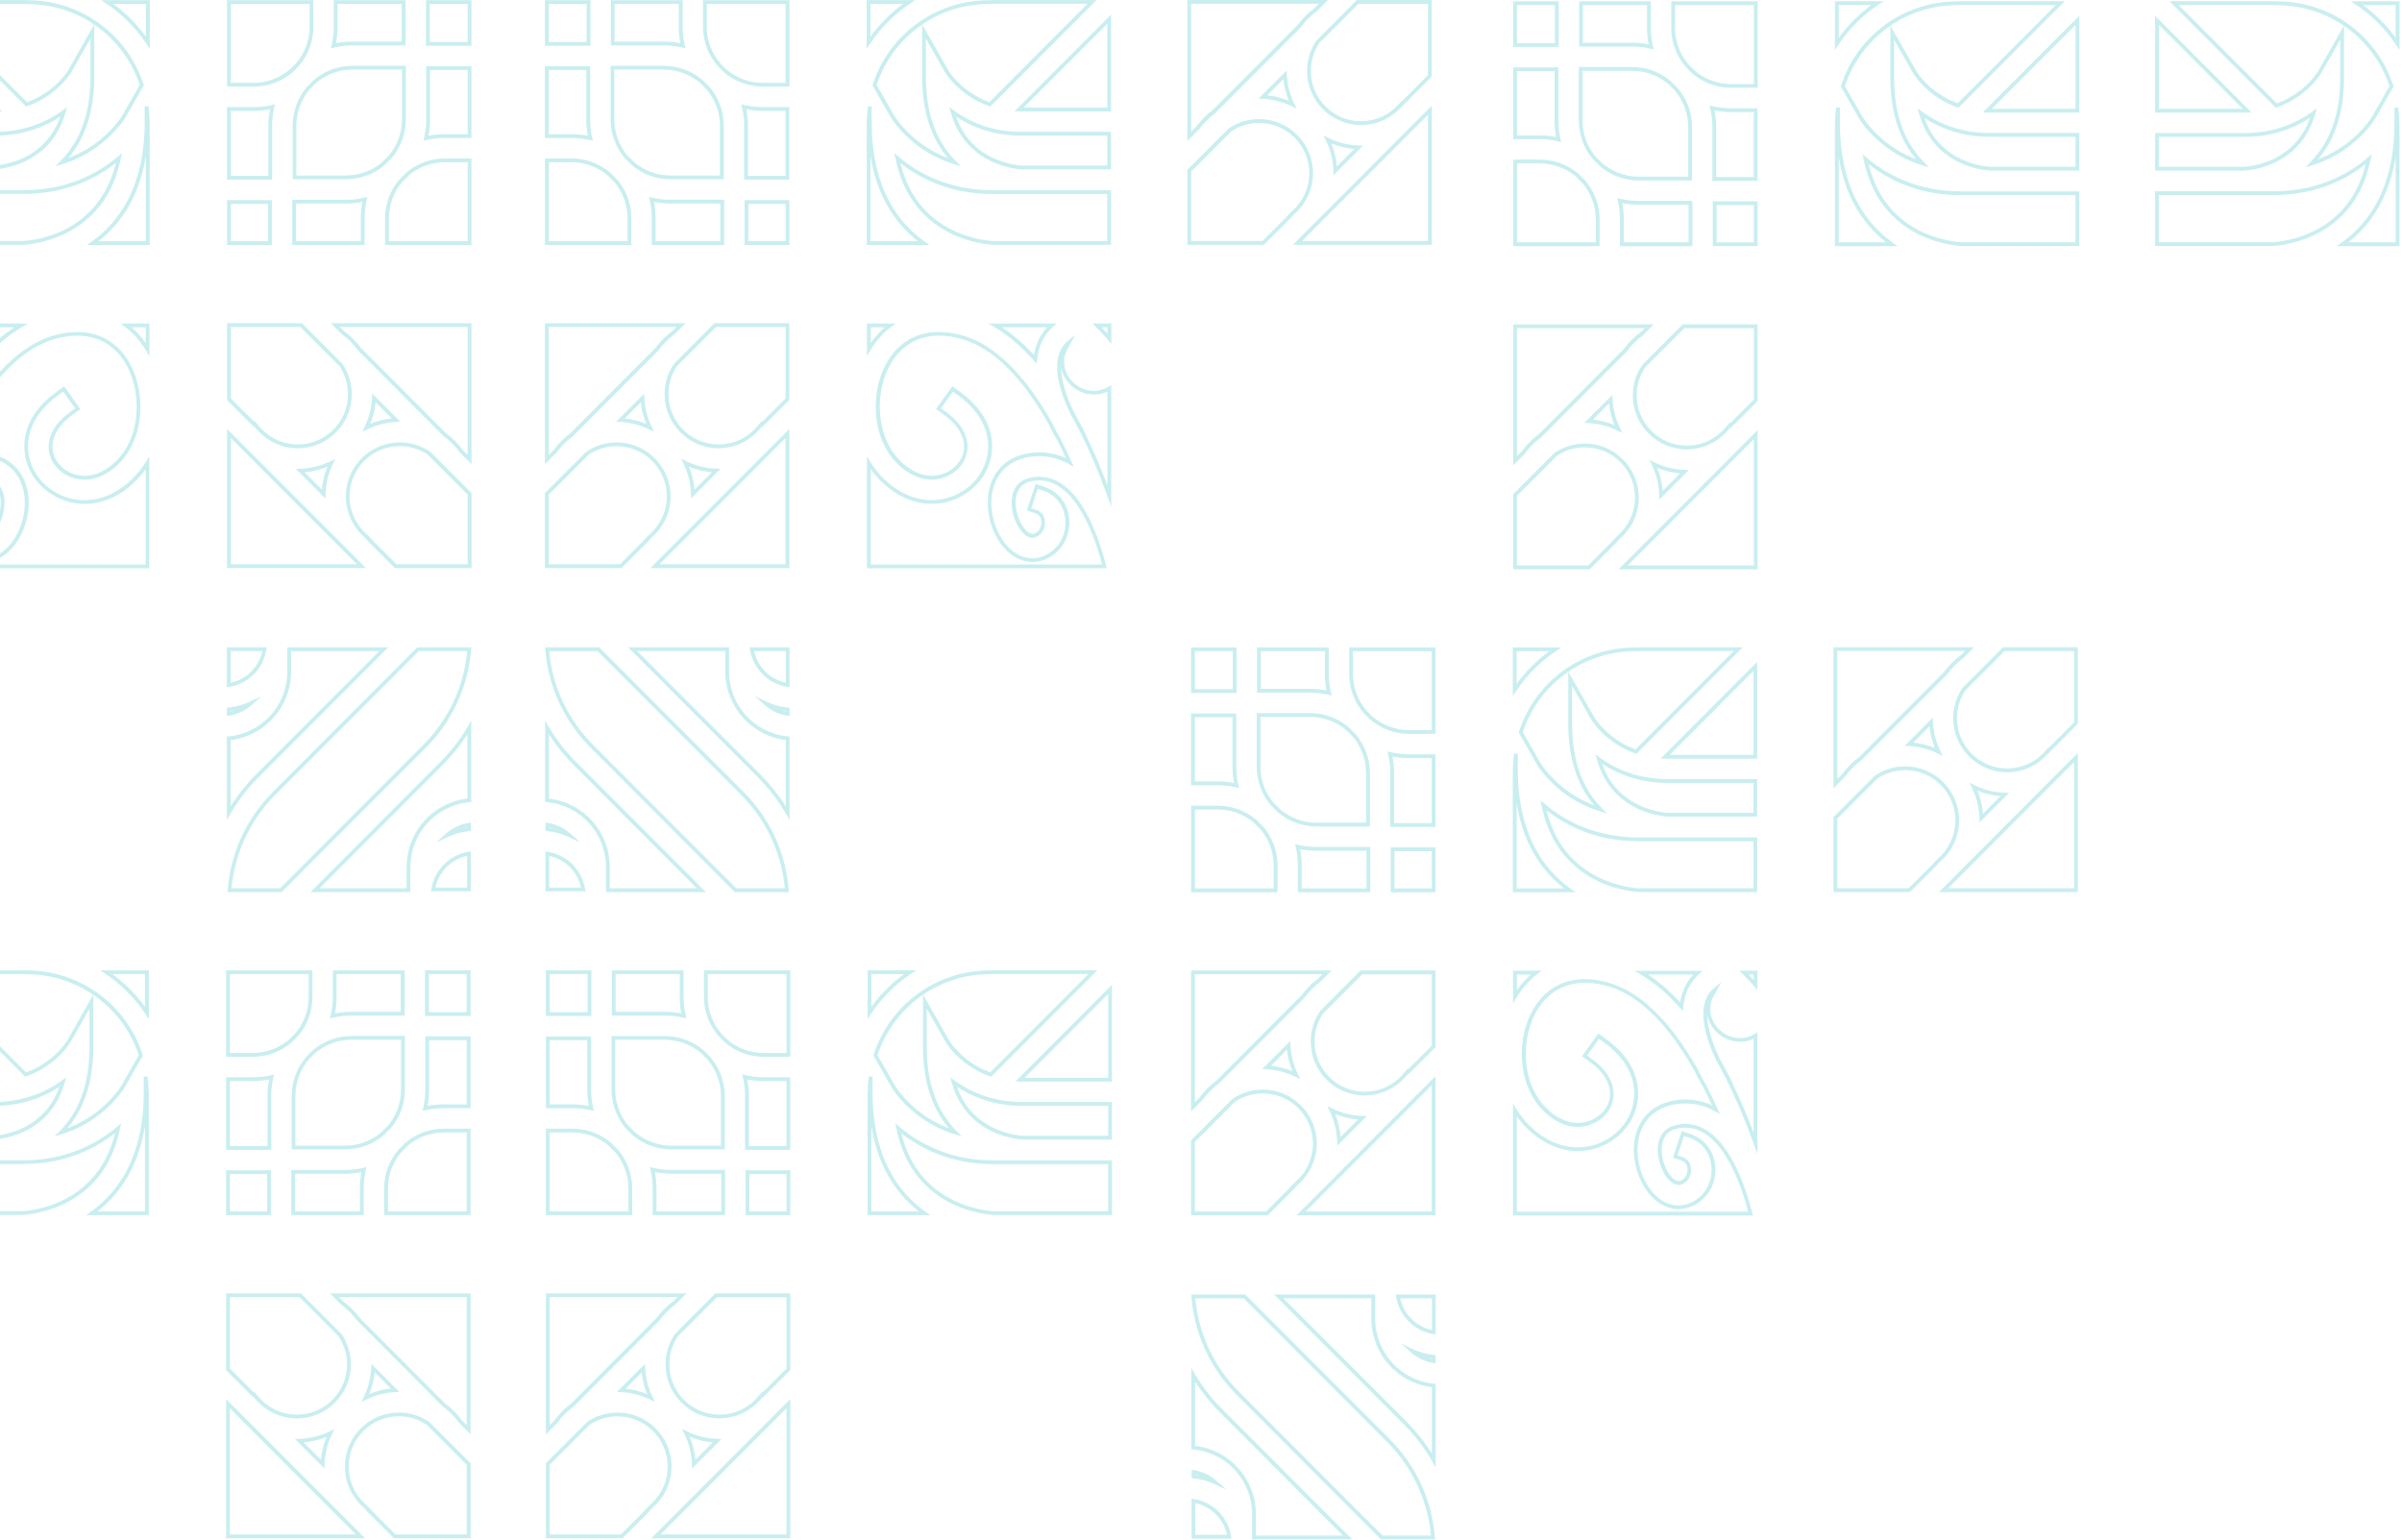 <svg width="719" height="461" viewBox="0 0 719 461" fill="none" xmlns="http://www.w3.org/2000/svg">
<path d="M-27.774 50.709H-28.334V39.479H-1.431C7.997 39.479 14.749 35.98 18.755 33.059L20.084 32.08L19.629 33.671C18.877 36.278 17.81 38.639 16.446 40.686C14.714 43.275 12.457 45.444 9.729 47.105C4.289 50.446 -1.379 50.709 -1.624 50.726H-27.774V50.709ZM-27.215 49.572H-1.641C-1.431 49.572 3.939 49.309 9.134 46.126C11.705 44.551 13.857 42.505 15.501 40.056C16.516 38.534 17.373 36.82 18.037 34.931C13.787 37.712 7.28 40.616 -1.449 40.616H-27.215V49.572Z" fill="#4AC4CD" fill-opacity="0.3"/>
<path d="M-1.431 33.357H-28.334V4.373L0.563 33.322L-0.767 33.357C-0.994 33.357 -1.204 33.357 -1.431 33.357ZM-27.197 32.22H-2.131L-27.197 7.101V32.22Z" fill="#4AC4CD" fill-opacity="0.3"/>
<path d="M44.817 14.623L43.785 13.066C42.071 10.477 40.042 8.064 37.768 5.877C35.931 4.11 33.919 2.484 31.82 1.084L30.264 0.052H44.834V14.641L44.817 14.623ZM33.919 1.172C35.546 2.361 37.086 3.656 38.537 5.055C40.426 6.874 42.158 8.851 43.68 10.95V1.172H33.919Z" fill="#4AC4CD" fill-opacity="0.3"/>
<path d="M44.817 73.345H26.013L27.465 72.313C31.698 69.287 35.161 65.421 37.732 60.838C41.423 54.243 43.312 46.092 43.312 36.629V31.854L44.432 31.784C44.572 32.868 44.677 33.988 44.729 35.09L44.817 37.066V73.327V73.345ZM29.494 72.208H43.68V46.634C42.788 52.144 41.143 57.095 38.729 61.398C36.35 65.631 33.254 69.269 29.494 72.208ZM16.567 49.783L18.159 48.174C19.925 46.389 21.447 44.36 22.689 42.139C25.61 36.944 27.08 30.542 27.08 23.108V11.545L21.377 21.586C21.185 21.901 19.471 24.647 16.007 27.428C13.611 29.335 10.969 30.787 8.136 31.784L7.803 31.906L-24.015 0.018H6.736L8.241 0.071C24.123 0.071 38.1 10.198 42.98 25.294L43.05 25.539L37.592 35.107C37.592 35.107 35.301 39.025 30.438 42.909C26.922 45.725 22.969 47.806 18.718 49.118L16.549 49.783H16.567ZM28.217 7.365V23.125C28.217 30.752 26.695 37.329 23.686 42.699C22.759 44.343 21.692 45.882 20.485 47.317C23.809 46.057 26.922 44.273 29.738 42.034C34.339 38.361 36.56 34.635 36.613 34.547L41.825 25.434C39.324 17.895 34.461 11.633 28.217 7.382V7.365ZM-21.286 1.173L8.101 30.612C10.69 29.667 13.121 28.303 15.307 26.571C18.683 23.877 20.345 21.166 20.415 21.044L28.182 7.347C22.444 3.447 15.552 1.225 8.223 1.225L6.701 1.173H-21.303H-21.286Z" fill="#4AC4CD" fill-opacity="0.3"/>
<path d="M-27.774 73.292H-28.334V56.919H7.262C20.137 56.919 29.11 51.864 34.358 47.631C34.672 47.386 34.97 47.141 35.267 46.879L36.509 45.812L36.177 47.421C35.285 51.794 33.78 55.678 31.734 59.001C29.337 62.867 26.119 66.068 22.148 68.482C15.099 72.785 7.787 73.24 6.965 73.275H-27.792L-27.774 73.292ZM-27.215 72.155H6.947C7.7 72.12 14.749 71.683 21.553 67.52C25.367 65.193 28.463 62.114 30.754 58.406C32.486 55.608 33.815 52.389 34.69 48.786C29.25 53.071 20.154 58.039 7.227 58.039H-27.232V72.138L-27.215 72.155Z" fill="#4AC4CD" fill-opacity="0.3"/>
<path d="M126.749 42.156L126.959 41.264C127.379 39.479 127.589 37.625 127.589 35.754V19.818H141.127V41.299H133.134C131.297 41.299 129.443 41.508 127.641 41.928L126.749 42.138V42.156ZM128.726 20.955V35.754C128.726 37.398 128.568 39.042 128.253 40.651C129.863 40.337 131.507 40.179 133.134 40.179H139.991V20.955H128.726Z" fill="#4AC4CD" fill-opacity="0.3"/>
<path d="M103.607 53.665H87.602V37.625C87.602 33.269 89.193 29.071 92.079 25.783L92.132 25.73C92.639 25.275 93.147 24.768 93.619 24.243L93.671 24.191C96.942 21.287 101.14 19.695 105.496 19.695H121.484V35.736C121.484 39.986 119.962 44.114 117.216 47.35L117.163 47.403C116.498 47.998 115.886 48.61 115.274 49.292L115.221 49.344C111.985 52.126 107.875 53.648 103.624 53.648L103.607 53.665ZM88.739 52.528H103.607C107.56 52.528 111.408 51.111 114.434 48.522C115.064 47.84 115.694 47.21 116.359 46.598C118.93 43.572 120.329 39.724 120.329 35.736V20.832H105.461C101.403 20.832 97.467 22.319 94.406 25.013C93.916 25.555 93.409 26.062 92.884 26.535C90.19 29.613 88.704 33.532 88.704 37.607V52.51L88.739 52.528Z" fill="#4AC4CD" fill-opacity="0.3"/>
<path d="M99.058 14.448L99.267 13.556C99.687 11.754 99.915 9.9 99.915 8.029V0.052H121.395V13.591H105.495C103.623 13.591 101.769 13.801 99.967 14.238L99.075 14.448H99.058ZM101.034 1.189V8.029C101.034 9.69 100.877 11.335 100.562 12.944C102.171 12.629 103.833 12.454 105.477 12.454H120.24V1.172H101.034V1.189Z" fill="#4AC4CD" fill-opacity="0.3"/>
<path d="M109.152 73.344H87.48V59.805H103.607C105.479 59.805 107.315 59.595 109.1 59.175L109.992 58.965L109.782 59.857C109.362 61.659 109.152 63.513 109.152 65.368V73.361V73.344ZM88.617 72.207H108.015V65.35C108.015 63.706 108.173 62.062 108.487 60.452C106.896 60.767 105.251 60.924 103.607 60.924H88.617V72.207Z" fill="#4AC4CD" fill-opacity="0.3"/>
<path d="M81.478 53.788H67.939V32.063H75.898C77.77 32.063 79.624 31.853 81.426 31.416L82.318 31.206L82.108 32.098C81.688 33.899 81.461 35.754 81.461 37.625V53.788H81.478ZM69.076 52.651H80.341V37.625C80.341 35.963 80.499 34.319 80.831 32.71C79.222 33.025 77.56 33.2 75.916 33.2H69.094V52.651H69.076Z" fill="#4AC4CD" fill-opacity="0.3"/>
<path d="M75.918 25.923H67.959V0.052H93.812V8.029C93.812 12.402 92.221 16.617 89.352 19.871C88.792 20.395 88.285 20.903 87.795 21.428L87.76 21.462C84.507 24.349 80.291 25.941 75.935 25.941L75.918 25.923ZM69.096 24.786H75.918C79.993 24.786 83.929 23.299 86.973 20.605C87.463 20.081 87.987 19.556 88.53 19.049C91.189 16.04 92.675 12.104 92.675 8.011V1.172H69.096V24.786Z" fill="#4AC4CD" fill-opacity="0.3"/>
<path d="M141.127 13.696H127.501V0.052H141.127V13.696ZM128.638 12.559H139.99V1.172H128.638V12.559Z" fill="#4AC4CD" fill-opacity="0.3"/>
<path d="M141.128 73.344H115.274V65.35C115.274 61.082 116.796 56.954 119.542 53.718L119.595 53.665C120.26 53.088 120.889 52.441 121.484 51.776L121.537 51.724C124.773 48.96 128.883 47.438 133.134 47.438H141.128V73.344ZM116.394 72.207H139.991V48.575H133.134C129.163 48.575 125.315 49.992 122.306 52.563C121.694 53.245 121.064 53.892 120.382 54.487C117.811 57.513 116.411 61.379 116.411 65.35V72.207H116.394Z" fill="#4AC4CD" fill-opacity="0.3"/>
<path d="M81.375 73.344H67.959V59.91H81.375V73.344ZM69.096 72.207H80.256V61.047H69.096V72.207Z" fill="#4AC4CD" fill-opacity="0.3"/>
<path d="M97.361 149.19L88.545 140.356L89.857 140.321C93.023 140.216 96.067 139.464 98.9 138.082L100.387 137.365L99.67 138.852C98.288 141.686 97.536 144.729 97.431 147.913L97.396 149.225L97.361 149.19ZM93.862 144.082L96.346 146.566C96.556 144.187 97.099 141.895 98.008 139.709C95.822 140.618 93.53 141.161 91.151 141.371L93.862 144.082ZM108.433 129.266L109.151 127.779C110.48 125.068 111.215 122.164 111.372 119.138L111.442 117.861L119.821 126.257L118.544 126.327C115.518 126.485 112.614 127.22 109.92 128.549L108.433 129.284V129.266ZM112.422 120.433C112.194 122.672 111.652 124.823 110.795 126.887C112.859 126.03 115.01 125.488 117.249 125.26L112.422 120.415V120.433Z" fill="#4AC4CD" fill-opacity="0.3"/>
<path d="M141.128 138.939L137.647 135.44C136.282 133.569 134.656 131.942 132.802 130.577L132.732 130.525L107.123 104.847C105.759 102.992 104.132 101.348 102.278 100.001L102.208 99.949L99.024 96.765H141.128V138.939ZM138.539 134.74L139.991 136.192V97.885H101.753L102.978 99.109C104.902 100.526 106.598 102.205 108.015 104.147L133.501 129.703C135.425 131.12 137.122 132.816 138.539 134.758V134.74Z" fill="#4AC4CD" fill-opacity="0.3"/>
<path d="M109.555 170.057H67.959V128.391L109.555 170.057ZM69.096 168.92H106.826L69.096 131.137V168.92Z" fill="#4AC4CD" fill-opacity="0.3"/>
<path d="M-6.087 108.941L-6.209 107.647C-6.612 103.606 -8.186 100.317 -10.932 97.834L-12.017 96.854H8.414L6.612 97.903C2.537 100.3 -1.451 103.693 -5.23 107.961L-6.087 108.941ZM-9.183 97.973C-7.101 100.23 -5.789 103.011 -5.265 106.282C-2.186 102.924 1.032 100.125 4.338 97.973H-9.183Z" fill="#4AC4CD" fill-opacity="0.3"/>
<path d="M44.746 106.65L43.697 104.9C42 102.084 39.901 99.723 37.452 97.868L36.105 96.854H44.729V106.667L44.746 106.65ZM39.394 97.973C40.968 99.338 42.368 100.912 43.609 102.696V97.973H39.394Z" fill="#4AC4CD" fill-opacity="0.3"/>
<path d="M44.746 170.128H-27.111L-26.936 169.428C-24.96 161.382 -19.047 142.7 -6.873 142.7C-6.471 142.7 -6.068 142.718 -5.666 142.753C-3.952 142.927 -2.535 143.4 -1.433 144.169C-0.348 144.939 0.421 146.006 0.876 147.37C1.541 149.347 1.506 151.796 0.806 154.28C0.159 156.536 -0.996 158.6 -2.325 159.807C-2.902 160.35 -3.829 160.997 -4.844 160.997C-5.211 160.997 -5.561 160.909 -5.946 160.752C-8.027 159.86 -8.692 157.778 -8.622 156.256C-8.552 154.472 -7.643 153.16 -6.138 152.653L-4.547 152.128L-6.471 146.321L-8.062 146.846C-11.998 148.158 -14.552 151.656 -14.727 155.994C-14.919 160.542 -12.418 164.618 -8.36 166.367C-4.949 167.854 -1.206 167.084 1.821 164.303C5.231 161.154 7.435 155.732 7.435 150.484C7.435 148.665 7.173 146.968 6.648 145.429C4.952 140.356 0.789 137.243 -5.071 136.665C-5.684 136.613 -6.296 136.578 -6.908 136.578C-10.004 136.578 -12.978 137.365 -15.724 138.922L-17.228 139.761L-16.529 138.187C-15.479 135.843 -14.377 133.517 -13.24 131.278C-13.013 130.893 -11.893 129.056 -10.581 126.327C-8.29 122.252 -5.876 118.578 -3.427 115.395C2.59 107.593 8.975 102.608 15.552 100.597C18.176 99.792 20.73 99.39 23.126 99.39C26.887 99.39 30.263 100.387 33.114 102.328C35.983 104.288 38.239 107.121 39.831 110.795C42.07 115.937 42.63 122.129 41.405 127.779C40.758 130.753 39.638 133.447 38.082 135.773C36.402 138.292 34.268 140.321 31.715 141.79C29.633 142.997 27.464 143.61 25.295 143.61C21.534 143.61 17.966 141.703 15.989 138.642C14.66 136.56 14.24 134.076 14.8 131.61C15.132 130.176 15.797 128.776 16.759 127.429C17.843 125.943 19.313 124.526 21.132 123.231L22.496 122.252L18.928 117.267L17.563 118.229C12.876 121.57 9.849 125.68 8.782 130.123C7.82 134.181 8.555 138.379 10.829 141.948C13.12 145.481 16.811 148.123 20.974 149.19C22.391 149.539 23.843 149.732 25.277 149.732C28.531 149.732 31.732 148.84 34.758 147.073C38.309 145.009 41.388 141.983 43.627 138.309L44.676 136.595V170.145L44.746 170.128ZM-25.66 168.991H43.609V140.461C41.388 143.575 38.571 146.181 35.388 148.035C32.187 149.907 28.793 150.851 25.33 150.851C23.808 150.851 22.251 150.659 20.747 150.274C16.304 149.137 12.368 146.321 9.919 142.543C7.47 138.712 6.683 134.216 7.715 129.843C8.835 125.138 12.018 120.8 16.934 117.284L19.208 115.657L24.088 122.479L21.796 124.123C20.082 125.348 18.7 126.677 17.686 128.059C16.811 129.266 16.199 130.543 15.919 131.82C15.412 133.989 15.797 136.176 16.951 137.977C18.718 140.723 21.919 142.438 25.312 142.438C27.289 142.438 29.248 141.878 31.172 140.776C33.569 139.377 35.58 137.47 37.154 135.109C38.624 132.887 39.691 130.333 40.303 127.499C41.492 122.077 40.933 116.147 38.799 111.214C37.294 107.751 35.16 105.057 32.484 103.238C29.825 101.419 26.677 100.492 23.126 100.492C20.834 100.492 18.403 100.877 15.884 101.646C9.535 103.588 3.342 108.433 -2.518 116.06C-4.949 119.191 -7.31 122.829 -9.567 126.817C-10.896 129.581 -12.033 131.453 -12.243 131.802C-13.118 133.534 -13.975 135.336 -14.814 137.155C-12.313 136.001 -9.654 135.423 -6.908 135.423C-6.261 135.423 -5.596 135.458 -4.949 135.511C1.383 136.123 5.896 139.516 7.75 145.044C8.31 146.706 8.59 148.525 8.59 150.466C8.59 156.011 6.246 161.766 2.608 165.125C0.386 167.171 -2.168 168.238 -4.791 168.238C-6.138 168.238 -7.485 167.959 -8.78 167.399C-13.275 165.457 -16.039 160.962 -15.829 155.924C-15.636 151.114 -12.785 147.213 -8.395 145.761L-5.736 144.869L-3.095 152.81L-5.754 153.703C-7.1 154.157 -7.433 155.347 -7.468 156.274C-7.52 157.428 -7.03 159.003 -5.474 159.685C-5.246 159.79 -5.036 159.842 -4.826 159.842C-4.319 159.842 -3.689 159.527 -3.077 158.95C-1.905 157.866 -0.856 156.011 -0.279 153.947C0.369 151.691 0.386 149.469 -0.191 147.72C-0.558 146.601 -1.206 145.709 -2.08 145.096C-3.007 144.432 -4.249 144.029 -5.771 143.889C-6.138 143.854 -6.506 143.837 -6.873 143.837C-18.138 143.837 -23.91 162.239 -25.66 169.008V168.991Z" fill="#4AC4CD" fill-opacity="0.3"/>
<path d="M67.906 205.741V193.777H79.853L79.748 194.424C79.311 197.205 77.982 199.847 75.97 201.858C73.976 203.87 71.335 205.199 68.553 205.637L67.906 205.741ZM69.043 194.914V204.395C71.352 203.905 73.504 202.733 75.183 201.054C76.862 199.374 78.034 197.223 78.524 194.914H69.061H69.043Z" fill="#4AC4CD" fill-opacity="0.3"/>
<path d="M140.951 266.842H129.004L129.109 266.194C129.546 263.413 130.876 260.772 132.887 258.76C134.881 256.749 137.523 255.419 140.304 254.982L140.951 254.877V266.842ZM130.351 265.705H139.814V256.224C137.505 256.714 135.354 257.886 133.674 259.565C131.995 261.244 130.823 263.396 130.333 265.705H130.351Z" fill="#4AC4CD" fill-opacity="0.3"/>
<path d="M130.543 252.218L133.429 249.629C135.371 247.88 137.75 246.761 140.304 246.358L140.951 246.253V248.755L140.443 248.807C138.204 249.017 136.053 249.612 134.041 250.574L130.543 252.236V252.218ZM139.831 247.583C139.429 247.67 139.044 247.775 138.659 247.898C139.044 247.828 139.429 247.775 139.831 247.723V247.583Z" fill="#4AC4CD" fill-opacity="0.3"/>
<path d="M122.848 267.069H92.936L131.821 228.114C134.987 224.93 137.751 221.362 140.008 217.531L141.057 215.729V240.096L140.55 240.148C130.457 241.093 122.848 249.472 122.848 259.635V267.069ZM95.665 265.932H121.711V259.635C121.711 249.052 129.512 240.288 139.92 239.064V219.805C137.821 223.076 135.372 226.137 132.608 228.901L95.665 265.914V265.932Z" fill="#4AC4CD" fill-opacity="0.3"/>
<path d="M84.296 267.069H68.099L68.151 266.456C68.571 261.069 69.9 255.856 72.104 250.941C74.431 245.781 77.649 241.11 81.69 237.07L124.895 193.794H141.075L141.023 194.407C140.183 205.462 135.391 215.904 127.502 223.811L84.296 267.086V267.069ZM69.323 265.932H83.824L126.697 222.989C134.254 215.415 138.907 205.479 139.851 194.914H125.368L82.495 237.857C78.559 241.81 75.41 246.358 73.136 251.396C71.072 255.996 69.795 260.876 69.323 265.914V265.932Z" fill="#4AC4CD" fill-opacity="0.3"/>
<path d="M67.906 245.536V220.522L68.413 220.47C78.454 219.49 86.01 211.111 86.01 200.984V193.777H116.237L77.352 232.714C74.081 236.003 71.265 239.693 68.956 243.699L67.906 245.536ZM69.043 221.537V241.373C71.177 237.962 73.696 234.796 76.565 231.927L113.508 194.931H87.147V201.001C87.147 211.531 79.398 220.277 69.043 221.554V221.537Z" fill="#4AC4CD" fill-opacity="0.3"/>
<path d="M67.906 214.365V211.864L68.413 211.811C70.653 211.601 72.804 211.007 74.816 210.044L78.314 208.383L75.428 210.972C73.486 212.721 71.107 213.84 68.553 214.243L67.906 214.348V214.365ZM69.043 212.896V213.036C69.445 212.948 69.83 212.843 70.215 212.721C69.83 212.791 69.428 212.843 69.043 212.896Z" fill="#4AC4CD" fill-opacity="0.3"/>
<path d="M141.128 170.058H118.196L109.975 161.837L110.028 161.767L108.908 160.665C108.453 160.263 108.033 159.843 107.631 159.388C104.972 156.414 103.521 152.601 103.521 148.613C103.521 139.692 110.762 132.433 119.683 132.433C122.954 132.433 126.085 133.412 128.779 135.249L128.884 135.336L133.03 139.499L141.146 147.616V170.076L141.128 170.058ZM118.669 168.921H139.991V148.071L128.097 136.158C125.596 134.444 122.692 133.552 119.666 133.552C111.374 133.552 104.64 140.304 104.64 148.595C104.64 152.304 106.004 155.855 108.453 158.618C108.821 159.038 109.223 159.44 109.643 159.808L111.514 161.644L111.462 161.714L118.651 168.904L118.669 168.921Z" fill="#4AC4CD" fill-opacity="0.3"/>
<path d="M89.142 134.198C85.171 134.198 81.34 132.729 78.384 130.07C77.929 129.668 77.51 129.248 77.125 128.811L76.093 127.639L75.953 127.744L67.959 119.732V96.765H90.384L102.488 108.905C104.342 111.616 105.287 114.765 105.287 118.018C105.287 126.939 98.045 134.198 89.124 134.198H89.142ZM76.25 126.099L77.964 128.058C78.314 128.461 78.699 128.846 79.119 129.213C81.883 131.697 85.433 133.061 89.142 133.061C97.433 133.061 104.168 126.309 104.168 118.018C104.168 114.992 103.275 112.088 101.614 109.604L89.912 97.885H69.096V119.242L76.058 126.222L76.25 126.082V126.099Z" fill="#4AC4CD" fill-opacity="0.3"/>
<path d="M-28.038 341.147H-28.598V329.917H-1.695C7.733 329.917 14.485 326.419 18.491 323.498L19.82 322.518L19.366 324.11C18.613 326.716 17.546 329.078 16.182 331.124C14.45 333.713 12.194 335.882 9.465 337.544C4.025 340.885 -1.642 341.147 -1.887 341.165H-28.038V341.147ZM-27.478 340.01H-1.905C-1.695 340.01 3.675 339.748 8.87 336.564C11.442 334.99 13.593 332.943 15.237 330.494C16.252 328.973 17.109 327.258 17.774 325.369C13.523 328.15 7.016 331.054 -1.712 331.054H-27.478V340.01Z" fill="#4AC4CD" fill-opacity="0.3"/>
<path d="M-1.712 323.795H-28.615V294.811L0.264 323.76L-1.065 323.795C-1.293 323.795 -1.503 323.795 -1.73 323.795H-1.712ZM-27.478 322.658H-2.412L-27.478 297.54V322.658Z" fill="#4AC4CD" fill-opacity="0.3"/>
<path d="M44.537 305.061L43.505 303.504C41.791 300.916 39.761 298.502 37.487 296.315C35.651 294.548 33.639 292.922 31.54 291.522L29.983 290.49H44.554V305.079L44.537 305.061ZM33.639 291.61C35.266 292.799 36.805 294.094 38.257 295.493C40.146 297.312 41.878 299.289 43.4 301.388V291.61H33.639Z" fill="#4AC4CD" fill-opacity="0.3"/>
<path d="M44.536 363.782H25.732L27.184 362.75C31.435 359.724 34.881 355.858 37.452 351.275C41.143 344.68 43.032 336.529 43.032 327.066V322.291L44.151 322.221C44.291 323.323 44.396 324.425 44.449 325.527L44.536 327.503V363.764V363.782ZM29.213 362.645H43.399V337.071C42.507 342.581 40.863 347.532 38.449 351.835C36.07 356.068 32.974 359.706 29.213 362.645ZM16.287 340.22L17.878 338.611C19.645 336.826 21.167 334.797 22.409 332.576C25.33 327.381 26.799 320.979 26.799 313.545V301.982L21.097 312.023C21.009 312.163 19.278 315.031 15.727 317.865C13.331 319.772 10.689 321.224 7.855 322.221L7.523 322.343L-24.295 290.455H6.456L7.96 290.507C23.843 290.507 37.819 300.635 42.7 315.731L42.77 315.976L37.312 325.544C37.312 325.544 34.968 329.497 30.158 333.346C26.642 336.162 22.689 338.243 18.438 339.555L16.269 340.22H16.287ZM27.936 297.802V313.562C27.936 321.189 26.415 327.766 23.406 333.136C22.479 334.78 21.412 336.319 20.205 337.754C23.528 336.494 26.642 334.71 29.458 332.471C34.041 328.798 36.28 325.089 36.333 324.984L41.545 315.871C39.044 308.332 34.181 302.07 27.936 297.819V297.802ZM-21.566 291.61L7.82 321.049C10.409 320.104 12.841 318.74 15.027 317.008C18.421 314.297 20.065 311.603 20.135 311.48L27.901 297.784C22.164 293.884 15.272 291.662 7.943 291.662L6.421 291.61H-21.584H-21.566Z" fill="#4AC4CD" fill-opacity="0.3"/>
<path d="M-28.038 363.729H-28.598V347.356H6.999C19.873 347.356 28.846 342.301 34.111 338.068C34.426 337.823 34.724 337.578 35.021 337.316L36.263 336.249L35.931 337.858C35.038 342.214 33.534 346.115 31.488 349.438C29.091 353.304 25.873 356.505 21.902 358.919C14.835 363.222 7.541 363.677 6.719 363.712H-28.038V363.729ZM-27.478 362.592H6.684C7.436 362.557 14.468 362.12 21.29 357.957C25.085 355.63 28.199 352.552 30.491 348.843C32.222 346.045 33.552 342.826 34.426 339.223C28.986 343.508 19.89 348.476 6.964 348.476H-27.496V362.575L-27.478 362.592Z" fill="#4AC4CD" fill-opacity="0.3"/>
<path d="M126.47 332.594L126.68 331.702C127.099 329.917 127.309 328.063 127.309 326.192V310.256H140.848V331.737H132.854C131.018 331.737 129.163 331.946 127.362 332.366L126.47 332.576V332.594ZM128.446 311.393V326.192C128.446 327.836 128.289 329.48 127.974 331.089C129.583 330.774 131.228 330.617 132.854 330.617H139.711V311.393H128.446Z" fill="#4AC4CD" fill-opacity="0.3"/>
<path d="M103.326 344.103H87.32V328.063C87.32 323.708 88.912 319.509 91.798 316.221L91.851 316.169C92.358 315.714 92.865 315.206 93.338 314.682L93.39 314.629C96.661 311.726 100.859 310.134 105.215 310.134H121.202V326.174C121.202 330.425 119.681 334.553 116.934 337.789L116.882 337.841C116.217 338.436 115.605 339.048 114.993 339.73L114.94 339.783C111.704 342.564 107.594 344.086 103.343 344.086L103.326 344.103ZM88.457 342.966H103.326C107.279 342.966 111.127 341.549 114.153 338.961C114.783 338.278 115.413 337.649 116.077 337.037C118.649 334.01 120.048 330.162 120.048 326.174V311.271H105.18C101.122 311.271 97.186 312.758 94.125 315.451C93.635 315.994 93.128 316.501 92.603 316.973C89.909 320.052 88.422 323.97 88.422 328.046V342.949L88.457 342.966Z" fill="#4AC4CD" fill-opacity="0.3"/>
<path d="M98.779 304.886L98.989 303.994C99.409 302.192 99.636 300.338 99.636 298.467V290.49H121.117V304.029H105.216C103.345 304.029 101.491 304.239 99.689 304.676L98.797 304.886H98.779ZM100.756 291.627V298.467C100.756 300.128 100.598 301.773 100.266 303.382C101.875 303.067 103.52 302.892 105.181 302.892H119.945V291.61H100.738L100.756 291.627Z" fill="#4AC4CD" fill-opacity="0.3"/>
<path d="M108.873 363.782H87.2V350.243H103.328C105.2 350.243 107.036 350.034 108.82 349.614L109.712 349.404L109.503 350.296C109.083 352.097 108.873 353.952 108.873 355.806V363.8V363.782ZM88.337 362.645H107.736V355.788C107.736 354.144 107.893 352.5 108.208 350.891C106.616 351.205 104.972 351.363 103.328 351.363H88.337V362.645Z" fill="#4AC4CD" fill-opacity="0.3"/>
<path d="M81.218 344.226H67.679V322.501H75.638C77.509 322.501 79.363 322.291 81.165 321.854L82.057 321.644L81.847 322.536C81.427 324.338 81.2 326.192 81.2 328.064V344.226H81.218ZM68.816 343.089H80.081V328.064C80.081 326.419 80.238 324.758 80.57 323.148C78.961 323.463 77.299 323.638 75.655 323.638H68.816V343.089Z" fill="#4AC4CD" fill-opacity="0.3"/>
<path d="M75.638 316.361H67.679V290.49H93.532V298.467C93.532 302.84 91.94 307.055 89.072 310.309C88.512 310.834 88.004 311.341 87.515 311.866L87.48 311.901C84.226 314.787 80.011 316.379 75.655 316.379L75.638 316.361ZM68.798 315.224H75.638C79.713 315.224 83.649 313.737 86.693 311.043C87.182 310.519 87.707 309.994 88.249 309.487C90.908 306.478 92.395 302.542 92.395 298.449V291.61H68.816V315.224H68.798Z" fill="#4AC4CD" fill-opacity="0.3"/>
<path d="M140.848 304.134H127.222V290.49H140.848V304.134ZM128.359 302.997H139.711V291.61H128.359V302.997Z" fill="#4AC4CD" fill-opacity="0.3"/>
<path d="M140.848 363.782H114.995V355.788C114.995 351.52 116.517 347.392 119.263 344.156L119.316 344.104C119.98 343.526 120.61 342.879 121.205 342.214L121.257 342.162C124.493 339.398 128.604 337.876 132.855 337.876H140.848V363.782ZM116.115 362.645H139.711V339.013H132.855C128.884 339.013 125.036 340.43 122.027 343.002C121.415 343.684 120.785 344.331 120.103 344.926C117.531 347.952 116.132 351.818 116.132 355.788V362.645H116.115Z" fill="#4AC4CD" fill-opacity="0.3"/>
<path d="M81.095 363.783H67.679V350.349H81.095V363.783ZM68.816 362.646H79.976V351.486H68.816V362.646Z" fill="#4AC4CD" fill-opacity="0.3"/>
<path d="M97.101 439.628L88.285 430.794L89.597 430.759C92.763 430.654 95.807 429.902 98.641 428.52L100.127 427.785L99.41 429.272C98.028 432.106 97.276 435.15 97.171 438.333L97.136 439.645L97.101 439.628ZM93.603 434.52L96.087 437.004C96.296 434.625 96.839 432.333 97.748 430.147C95.562 431.056 93.27 431.599 90.891 431.809L93.603 434.52ZM108.174 419.704L108.891 418.217C110.22 415.506 110.955 412.602 111.112 409.576L111.182 408.299L119.561 416.695L118.284 416.765C115.258 416.923 112.354 417.658 109.66 418.987L108.174 419.704ZM112.162 410.871C111.934 413.11 111.392 415.261 110.535 417.325C112.599 416.468 114.768 415.926 116.99 415.698L112.162 410.853V410.871Z" fill="#4AC4CD" fill-opacity="0.3"/>
<path d="M140.848 429.377L137.367 425.879C136.002 424.007 134.375 422.381 132.521 421.016L132.451 420.964L106.843 395.285C105.479 393.431 103.852 391.787 101.998 390.44L101.928 390.388L98.744 387.204H140.848V429.377ZM138.259 425.179L139.711 426.631V388.324H101.473L102.697 389.548C104.621 390.965 106.318 392.644 107.735 394.586L133.221 420.142C135.145 421.559 136.842 423.255 138.259 425.197V425.179Z" fill="#4AC4CD" fill-opacity="0.3"/>
<path d="M109.275 460.496H67.679V418.83L109.275 460.496ZM68.798 459.359H106.529L68.798 421.576V459.359Z" fill="#4AC4CD" fill-opacity="0.3"/>
<path d="M140.848 460.495H117.916L109.695 452.274L109.747 452.204L108.628 451.102C108.173 450.7 107.753 450.28 107.351 449.825C104.692 446.852 103.24 443.038 103.24 439.05C103.24 430.129 110.482 422.87 119.403 422.87C122.674 422.87 125.805 423.85 128.499 425.686L128.604 425.774L132.749 429.937L140.866 438.053V460.513L140.848 460.495ZM118.388 459.359H139.711V438.508L127.817 426.596C125.298 424.882 122.411 423.99 119.385 423.99C111.094 423.99 104.36 430.742 104.36 439.033C104.36 442.741 105.724 446.292 108.173 449.056C108.54 449.475 108.943 449.878 109.362 450.245L111.234 452.082L111.182 452.152L118.371 459.341L118.388 459.359Z" fill="#4AC4CD" fill-opacity="0.3"/>
<path d="M88.862 424.637C84.891 424.637 81.06 423.168 78.104 420.509C77.649 420.107 77.229 419.687 76.844 419.25L75.812 418.078L75.673 418.182L67.679 410.171V387.204H90.103L102.226 399.344C104.062 402.055 105.024 405.186 105.024 408.457C105.024 417.378 97.783 424.637 88.862 424.637ZM75.97 416.538L77.684 418.497C78.034 418.9 78.419 419.285 78.839 419.652C81.602 422.136 85.153 423.5 88.862 423.5C97.153 423.5 103.887 416.748 103.887 408.457C103.887 405.431 102.995 402.527 101.333 400.043L89.631 388.324H68.816V409.681L75.778 416.661L75.97 416.521V416.538Z" fill="#4AC4CD" fill-opacity="0.3"/>
<path d="M332.579 50.711H305.869C305.606 50.711 299.939 50.431 294.499 47.09C291.788 45.428 289.531 43.276 287.782 40.67C286.418 38.624 285.351 36.28 284.598 33.656L284.144 32.064L285.473 33.044C289.479 35.982 296.248 39.463 305.659 39.463H332.562V50.693L332.579 50.711ZM286.19 34.933C286.855 36.804 287.712 38.519 288.726 40.058C290.371 42.507 292.505 44.553 295.094 46.128C300.289 49.311 305.676 49.574 305.904 49.574H331.46V40.618H305.694C296.965 40.618 290.458 37.714 286.208 34.933H286.19Z" fill="#4AC4CD" fill-opacity="0.3"/>
<path d="M332.58 33.357H305.677C305.449 33.357 305.239 33.357 305.012 33.357L303.683 33.322L332.58 4.373V33.357ZM306.394 32.22H331.46V7.102L306.394 32.22Z" fill="#4AC4CD" fill-opacity="0.3"/>
<path d="M259.426 14.623V0.035H273.997L272.44 1.067C270.323 2.467 268.329 4.093 266.493 5.86C264.219 8.046 262.19 10.46 260.475 13.049L259.443 14.606L259.426 14.623ZM260.563 1.172V10.95C262.085 8.851 263.816 6.875 265.705 5.055C267.157 3.656 268.697 2.362 270.323 1.172H260.563Z" fill="#4AC4CD" fill-opacity="0.3"/>
<path d="M278.23 73.345H259.426V37.084L259.513 35.107C259.566 34.005 259.653 32.886 259.811 31.801L260.93 31.871V36.646C260.93 46.11 262.802 54.261 266.51 60.855C269.081 65.456 272.545 69.304 276.795 72.33L278.247 73.362L278.23 73.345ZM260.563 72.208H274.749C270.988 69.252 267.892 65.631 265.513 61.398C263.099 57.095 261.437 52.144 260.563 46.634V72.208ZM287.675 49.783L285.506 49.118C281.256 47.806 277.303 45.725 273.787 42.909C268.924 39.025 266.667 35.142 266.632 35.107L261.175 25.539L261.245 25.294C266.125 10.216 280.101 0.071 295.984 0.071L297.453 0.018H328.24L296.422 31.889L296.089 31.766C293.255 30.787 290.597 29.317 288.218 27.411C284.737 24.629 283.023 21.883 282.848 21.586L277.145 11.545V23.108C277.145 30.542 278.615 36.944 281.536 42.139C282.778 44.36 284.299 46.389 286.066 48.174L287.658 49.783H287.675ZM262.417 25.416L267.63 34.547C267.63 34.547 269.869 38.326 274.504 42.034C277.338 44.29 280.434 46.057 283.757 47.317C282.55 45.9 281.483 44.343 280.556 42.699C277.548 37.329 276.026 30.734 276.026 23.125V7.365C269.781 11.615 264.918 17.877 262.417 25.416ZM276.061 7.33L283.845 21.026C283.915 21.131 285.559 23.842 288.935 26.536C291.121 28.285 293.553 29.65 296.142 30.577L325.528 1.138H297.506L296.054 1.19C288.707 1.19 281.798 3.412 276.061 7.312V7.33Z" fill="#4AC4CD" fill-opacity="0.3"/>
<path d="M332.578 73.293H297.279C296.44 73.258 289.128 72.803 282.079 68.5C278.126 66.068 274.89 62.885 272.493 59.019C270.429 55.696 268.942 51.812 268.05 47.439L267.718 45.83L268.96 46.897C269.257 47.142 269.555 47.404 269.869 47.649C275.134 51.882 284.108 56.938 296.982 56.938H332.578V73.31V73.293ZM269.52 48.804C270.412 52.39 271.724 55.626 273.455 58.424C275.764 62.15 278.86 65.211 282.656 67.538C289.478 71.701 296.51 72.138 297.297 72.173H331.441V58.075H296.982C284.055 58.075 274.96 53.107 269.52 48.821V48.804Z" fill="#4AC4CD" fill-opacity="0.3"/>
<path d="M177.494 42.156L176.602 41.946C174.8 41.527 172.946 41.317 171.109 41.317H163.115V19.836H176.654V35.772C176.654 37.643 176.864 39.498 177.284 41.282L177.494 42.174V42.156ZM164.252 40.18H171.109C172.736 40.18 174.38 40.337 175.989 40.652C175.675 39.043 175.517 37.416 175.517 35.754V20.956H164.252V40.18Z" fill="#4AC4CD" fill-opacity="0.3"/>
<path d="M216.642 53.666H200.637C196.386 53.666 192.276 52.144 189.04 49.362L188.987 49.31C188.375 48.628 187.763 48.016 187.098 47.421L187.045 47.368C184.282 44.132 182.777 40.004 182.777 35.754V19.713H198.765C203.121 19.713 207.319 21.305 210.59 24.209L210.642 24.261C211.114 24.786 211.622 25.293 212.129 25.748L212.181 25.801C215.068 29.089 216.659 33.287 216.659 37.643V53.683L216.642 53.666ZM189.809 48.523C192.835 51.112 196.684 52.529 200.637 52.529H215.505V37.625C215.505 33.567 214.018 29.631 211.324 26.553C210.8 26.081 210.292 25.573 209.803 25.031C206.741 22.337 202.806 20.85 198.748 20.85H183.879V35.754C183.879 39.724 185.296 43.573 187.85 46.616C188.532 47.211 189.162 47.841 189.774 48.54L189.809 48.523Z" fill="#4AC4CD" fill-opacity="0.3"/>
<path d="M205.183 14.448L204.291 14.238C202.489 13.819 200.635 13.591 198.764 13.591H182.863V0.052H204.344V8.029C204.344 9.9 204.553 11.754 204.991 13.556L205.201 14.448H205.183ZM183.983 12.454H198.746C200.408 12.454 202.052 12.611 203.661 12.944C203.347 11.335 203.172 9.69 203.172 8.029V1.189H183.965V12.472L183.983 12.454Z" fill="#4AC4CD" fill-opacity="0.3"/>
<path d="M216.763 73.345H195.091V65.351C195.091 63.497 194.881 61.642 194.461 59.841L194.251 58.949L195.143 59.159C196.927 59.578 198.781 59.788 200.636 59.788H216.763V73.327V73.345ZM196.228 72.208H215.626V60.925H200.636C198.991 60.925 197.347 60.768 195.755 60.453C196.07 62.062 196.228 63.707 196.228 65.351V72.208Z" fill="#4AC4CD" fill-opacity="0.3"/>
<path d="M236.284 53.788H222.745V37.626C222.745 35.754 222.535 33.9 222.098 32.098L221.888 31.206L222.78 31.416C224.581 31.836 226.436 32.063 228.307 32.063H236.266V53.788H236.284ZM223.882 52.651H235.147V33.2H228.325C226.663 33.2 225.019 33.043 223.41 32.71C223.724 34.32 223.899 35.964 223.899 37.626V52.651H223.882Z" fill="#4AC4CD" fill-opacity="0.3"/>
<path d="M236.284 25.923H228.325C223.97 25.923 219.754 24.331 216.501 21.445L216.466 21.41C215.993 20.903 215.486 20.396 214.961 19.906C212.04 16.617 210.448 12.419 210.448 8.029V0.052H236.302V25.923H236.284ZM217.27 20.623C220.331 23.317 224.25 24.804 228.325 24.804H235.147V1.189H211.568V8.029C211.568 12.122 213.055 16.058 215.748 19.101C216.256 19.573 216.78 20.098 217.253 20.623H217.27Z" fill="#4AC4CD" fill-opacity="0.3"/>
<path d="M176.742 13.696H163.115V0.052H176.742V13.696ZM164.252 12.559H175.605V1.172H164.252V12.559Z" fill="#4AC4CD" fill-opacity="0.3"/>
<path d="M188.986 73.344H163.133V47.438H171.127C175.377 47.438 179.488 48.96 182.724 51.724L182.776 51.776C183.371 52.441 184.001 53.071 184.666 53.666L184.718 53.718C187.482 56.954 188.986 61.082 188.986 65.35V73.344ZM164.252 72.207H187.849V65.35C187.849 61.362 186.432 57.514 183.878 54.488C183.214 53.893 182.567 53.246 181.954 52.564C178.928 49.992 175.08 48.575 171.127 48.575H164.27V72.207H164.252Z" fill="#4AC4CD" fill-opacity="0.3"/>
<path d="M236.286 73.344H222.869V59.91H236.286V73.344ZM224.006 72.207H235.166V61.047H224.006V72.207Z" fill="#4AC4CD" fill-opacity="0.3"/>
<path d="M206.88 149.19L206.845 147.878C206.74 144.712 205.988 141.668 204.606 138.817L203.889 137.33L205.375 138.047C208.209 139.429 211.253 140.181 214.419 140.286L215.731 140.321L206.915 149.155L206.88 149.19ZM206.233 139.709C207.142 141.895 207.684 144.204 207.894 146.566L213.089 141.371C210.728 141.161 208.437 140.618 206.233 139.709ZM195.807 129.266L194.32 128.549C191.609 127.22 188.706 126.467 185.697 126.327L184.42 126.257L192.799 117.861L192.869 119.138C193.026 122.164 193.761 125.068 195.09 127.779L195.807 129.266ZM186.991 125.278C189.213 125.505 191.382 126.048 193.446 126.905C192.589 124.841 192.047 122.672 191.819 120.45L186.991 125.295V125.278Z" fill="#4AC4CD" fill-opacity="0.3"/>
<path d="M163.115 138.939V96.765H205.219L201.965 100.019C200.111 101.383 198.484 103.01 197.12 104.864L197.067 104.934L171.441 130.612C169.587 131.977 167.943 133.603 166.596 135.475L166.544 135.545L163.115 138.973V138.939ZM164.252 97.885V136.192L165.704 134.74C167.121 132.816 168.818 131.102 170.742 129.685L196.228 104.129C197.645 102.205 199.341 100.508 201.265 99.092L202.49 97.867H164.252V97.885Z" fill="#4AC4CD" fill-opacity="0.3"/>
<path d="M236.285 170.058H194.688L236.285 128.392V170.058ZM197.417 168.921H235.148V131.138L197.417 168.921Z" fill="#4AC4CD" fill-opacity="0.3"/>
<path d="M399.17 52.442L399.135 51.13C399.03 47.946 398.278 44.903 396.878 42.051L396.144 40.565L397.631 41.299C400.464 42.699 403.525 43.451 406.692 43.556L408.003 43.591L399.17 52.442ZM398.523 42.943C399.432 45.147 399.992 47.439 400.185 49.818L405.397 44.605C403.018 44.395 400.709 43.836 398.523 42.926V42.943ZM388.15 32.553L386.663 31.819C383.952 30.489 381.048 29.737 378.022 29.579L376.745 29.51L385.124 21.113L385.194 22.39C385.351 25.416 386.103 28.337 387.433 31.066L388.167 32.553H388.15ZM379.316 28.547C381.555 28.775 383.707 29.317 385.788 30.174C384.931 28.093 384.389 25.924 384.162 23.685L379.334 28.53L379.316 28.547Z" fill="#4AC4CD" fill-opacity="0.3"/>
<path d="M355.425 42.173V0H397.528L394.275 3.254C392.421 4.618 390.794 6.262 389.447 8.116L389.394 8.186L363.769 33.847C361.914 35.212 360.288 36.838 358.923 38.693L358.871 38.762L355.46 42.191L355.425 42.173ZM356.562 1.12V39.427L358.014 37.975C359.413 36.051 361.11 34.354 363.034 32.938L388.537 7.382C389.954 5.458 391.633 3.761 393.557 2.344L394.782 1.12H356.562Z" fill="#4AC4CD" fill-opacity="0.3"/>
<path d="M428.576 73.292H386.997L428.576 31.626V73.292ZM389.726 72.155H427.439V34.372L389.726 72.155Z" fill="#4AC4CD" fill-opacity="0.3"/>
<path d="M332.647 151.744L331.545 148.701C330.181 144.922 328.747 141.267 327.26 137.821C326.193 135.337 325.108 132.958 324.024 130.754L323.796 130.299H323.814L323.184 128.952C323.132 128.847 322.974 128.585 322.834 128.375L322.782 128.287C321.96 126.696 321.138 125.156 320.333 123.722C318.934 120.783 317.149 116.445 316.607 112.265C316.012 107.664 317.01 104.253 319.581 102.102L321.907 100.178L319.563 104.411C317.884 107.42 318.286 111.005 320.595 113.769C322.327 115.833 324.811 117.005 327.417 117.005C328.397 117.005 329.341 116.848 330.268 116.515C330.811 116.323 331.318 116.095 331.773 115.798L332.63 115.273V151.762L332.647 151.744ZM325.266 130.701C326.28 132.8 327.295 135.039 328.309 137.366C329.411 139.92 330.478 142.596 331.51 145.342V117.215C331.231 117.337 330.951 117.46 330.653 117.565C329.621 117.932 328.537 118.107 327.435 118.107C324.496 118.107 321.68 116.778 319.738 114.469C318.636 113.139 317.919 111.653 317.604 110.096C317.604 110.726 317.674 111.39 317.762 112.09C318.286 116.113 320.001 120.346 321.365 123.18C322.152 124.597 322.974 126.136 323.796 127.728C324.111 128.252 324.181 128.392 324.216 128.462L325.283 130.684L325.266 130.701Z" fill="#4AC4CD" fill-opacity="0.3"/>
<path d="M310.329 108.941L309.472 107.961C305.694 103.676 301.706 100.3 297.63 97.903L295.828 96.854H316.259L315.174 97.834C312.446 100.317 310.854 103.606 310.451 107.647L310.329 108.941ZM299.904 97.973C303.192 100.142 306.411 102.924 309.507 106.282C310.032 103.011 311.361 100.23 313.425 97.973H299.904Z" fill="#4AC4CD" fill-opacity="0.3"/>
<path d="M332.65 102.924L331.653 101.752C330.481 100.37 329.239 99.041 327.98 97.799L327 96.819H332.65V102.907V102.924ZM329.729 97.974C330.341 98.603 330.936 99.233 331.513 99.88V97.974H329.729Z" fill="#4AC4CD" fill-opacity="0.3"/>
<path d="M259.496 106.649V96.836H268.12L266.773 97.851C264.324 99.705 262.225 102.084 260.528 104.883L259.479 106.632L259.496 106.649ZM260.633 97.973V102.696C261.875 100.93 263.292 99.338 264.849 97.973H260.633Z" fill="#4AC4CD" fill-opacity="0.3"/>
<path d="M331.353 170.128H259.496V136.578L260.546 138.292C262.802 141.966 265.863 144.992 269.414 147.056C272.458 148.823 275.641 149.715 278.895 149.715C280.329 149.715 281.781 149.54 283.198 149.172C287.361 148.105 291.052 145.464 293.343 141.931C295.617 138.38 296.352 134.164 295.39 130.106C294.34 125.663 291.297 121.552 286.609 118.211L285.244 117.249L281.676 122.235L283.04 123.214C284.86 124.509 286.329 125.925 287.413 127.412C288.393 128.759 289.04 130.159 289.373 131.593C289.95 134.059 289.513 136.561 288.183 138.625C286.207 141.686 282.638 143.592 278.877 143.592C276.708 143.592 274.539 142.98 272.458 141.773C269.904 140.286 267.77 138.275 266.091 135.756C264.534 133.43 263.432 130.736 262.767 127.762C261.543 122.112 262.102 115.92 264.341 110.777C265.933 107.121 268.19 104.27 271.058 102.311C273.91 100.352 277.286 99.373 281.046 99.373C283.443 99.373 285.997 99.775 288.62 100.58C295.197 102.591 301.582 107.576 307.599 115.378C310.066 118.561 312.462 122.235 314.754 126.275C316.1 129.074 317.202 130.893 317.412 131.226C318.567 133.499 319.669 135.844 320.718 138.187L321.418 139.762L319.914 138.922C317.167 137.365 314.194 136.578 311.098 136.578C310.485 136.578 309.873 136.613 309.261 136.666C303.401 137.243 299.221 140.356 297.541 145.429C297.017 146.968 296.754 148.683 296.754 150.502C296.754 155.749 298.958 161.172 302.369 164.321C304.363 166.157 306.672 167.137 309.016 167.137C310.206 167.137 311.395 166.892 312.55 166.385C316.608 164.635 319.109 160.56 318.917 156.012C318.742 151.674 316.188 148.175 312.252 146.863L310.66 146.339L308.719 152.146L310.311 152.671C311.815 153.178 312.724 154.49 312.794 156.274C312.864 157.796 312.2 159.878 310.101 160.77C309.733 160.927 309.366 161.015 308.999 161.015C307.984 161.015 307.075 160.367 306.48 159.825C305.168 158.618 303.996 156.554 303.366 154.298C302.667 151.831 302.632 149.365 303.296 147.388C303.751 146.024 304.521 144.957 305.605 144.187C306.69 143.418 308.124 142.945 309.838 142.77C310.241 142.735 310.643 142.718 311.045 142.718C323.202 142.718 329.132 161.417 331.109 169.446L331.284 170.145L331.353 170.128ZM260.633 168.991H329.902C328.17 162.239 322.38 143.82 311.115 143.82C310.748 143.82 310.38 143.837 310.013 143.872C308.491 144.03 307.249 144.432 306.322 145.079C305.448 145.709 304.801 146.584 304.433 147.703C303.838 149.47 303.874 151.674 304.521 153.93C305.098 155.994 306.147 157.866 307.319 158.933C307.949 159.51 308.561 159.825 309.069 159.825C309.279 159.825 309.488 159.773 309.716 159.685C311.273 159.02 311.762 157.429 311.727 156.274C311.692 155.347 311.36 154.158 310.013 153.703L307.354 152.811L309.996 144.869L312.654 145.761C317.045 147.213 319.896 151.114 320.089 155.924C320.299 160.945 317.535 165.457 313.039 167.399C311.745 167.959 310.398 168.239 309.051 168.239C306.427 168.239 303.856 167.154 301.652 165.125C298.014 161.767 295.67 156.012 295.67 150.467C295.67 148.525 295.95 146.706 296.509 145.044C298.346 139.517 302.859 136.123 309.209 135.511C309.856 135.441 310.503 135.424 311.168 135.424C313.914 135.424 316.573 136.001 319.074 137.155C318.235 135.319 317.36 133.517 316.468 131.768C316.275 131.47 315.156 129.599 313.792 126.783C311.553 122.812 309.174 119.191 306.76 116.042C300.882 108.416 294.69 103.571 288.358 101.629C285.839 100.859 283.408 100.475 281.116 100.475C277.583 100.475 274.434 101.402 271.776 103.221C269.099 105.057 266.965 107.734 265.461 111.197C263.327 116.13 262.767 122.06 263.957 127.482C264.569 130.316 265.636 132.887 267.105 135.091C268.679 137.453 270.691 139.359 273.087 140.759C274.994 141.861 276.971 142.42 278.947 142.42C282.341 142.42 285.542 140.706 287.309 137.96C288.48 136.141 288.848 133.954 288.341 131.803C288.043 130.526 287.448 129.249 286.574 128.042C285.559 126.66 284.177 125.331 282.463 124.106L280.172 122.462L285.052 115.64L287.326 117.267C292.241 120.765 295.425 125.121 296.544 129.826C297.576 134.199 296.789 138.695 294.34 142.525C291.909 146.304 287.956 149.12 283.513 150.257C282.008 150.642 280.469 150.834 278.93 150.834C275.466 150.834 272.09 149.89 268.872 148.018C265.688 146.164 262.872 143.575 260.651 140.444V168.973L260.633 168.991Z" fill="#4AC4CD" fill-opacity="0.3"/>
<path d="M236.338 205.741L235.69 205.637C232.909 205.199 230.268 203.852 228.274 201.858C226.28 199.864 224.933 197.223 224.496 194.424L224.391 193.777H236.338V205.741ZM225.737 194.914C226.227 197.223 227.399 199.392 229.078 201.054C230.758 202.715 232.909 203.905 235.218 204.395V194.914H225.755H225.737Z" fill="#4AC4CD" fill-opacity="0.3"/>
<path d="M175.237 266.842H163.29V254.877L163.937 254.982C166.718 255.419 169.36 256.766 171.354 258.76C173.348 260.772 174.695 263.396 175.132 266.194L175.237 266.842ZM164.427 265.705H173.89C173.4 263.396 172.228 261.244 170.549 259.565C168.87 257.886 166.718 256.714 164.41 256.224V265.705H164.427Z" fill="#4AC4CD" fill-opacity="0.3"/>
<path d="M173.698 252.218L170.199 250.556C168.188 249.594 166.036 249.017 163.797 248.79L163.29 248.737V246.236L163.937 246.341C166.509 246.743 168.887 247.88 170.812 249.612L173.698 252.201V252.218ZM164.41 247.723C164.794 247.775 165.197 247.828 165.581 247.898C165.197 247.775 164.812 247.67 164.41 247.583V247.723Z" fill="#4AC4CD" fill-opacity="0.3"/>
<path d="M211.306 267.069H181.395V259.635C181.395 249.455 173.786 241.076 163.693 240.149L163.186 240.096V215.73L164.235 217.532C166.492 221.38 169.255 224.948 172.421 228.114L211.306 267.069ZM182.532 265.932H208.577L171.634 228.919C168.87 226.155 166.422 223.094 164.323 219.823V239.082C174.748 240.306 182.532 249.052 182.532 259.653V265.95V265.932Z" fill="#4AC4CD" fill-opacity="0.3"/>
<path d="M236.145 267.069H219.947L176.742 223.793C168.853 215.887 164.06 205.444 163.22 194.389L163.168 193.777H179.348L222.553 237.052C226.594 241.093 229.813 245.763 232.139 250.923C234.343 255.839 235.673 261.051 236.092 266.439L236.145 267.051V267.069ZM220.419 265.932H234.92C234.466 260.894 233.171 256.014 231.107 251.413C228.833 246.375 225.702 241.81 221.749 237.874L178.876 194.931H164.392C165.337 205.497 169.99 215.432 177.546 223.006L220.419 265.949V265.932Z" fill="#4AC4CD" fill-opacity="0.3"/>
<path d="M236.336 245.536L235.287 243.699C232.995 239.693 230.162 236.003 226.891 232.714L188.006 193.777H218.232V200.984C218.232 211.094 225.806 219.473 235.829 220.47L236.336 220.522V245.536ZM190.735 194.914L227.678 231.91C230.529 234.778 233.065 237.944 235.2 241.355V221.519C224.844 220.242 217.095 211.496 217.095 200.966V194.896H190.735V194.914Z" fill="#4AC4CD" fill-opacity="0.3"/>
<path d="M236.338 214.366L235.691 214.261C233.12 213.858 230.741 212.721 228.817 210.99L225.931 208.401L229.429 210.063C231.441 211.007 233.592 211.602 235.831 211.829L236.338 211.882V214.383V214.366ZM234.029 212.704C234.414 212.826 234.799 212.931 235.201 213.019V212.879C234.817 212.826 234.414 212.774 234.029 212.704Z" fill="#4AC4CD" fill-opacity="0.3"/>
<path d="M186.047 170.058H163.115V147.598L175.465 135.249C178.158 133.395 181.307 132.433 184.561 132.433C193.464 132.433 200.723 139.692 200.723 148.613C200.723 152.601 199.271 156.432 196.613 159.388C196.21 159.843 195.773 160.28 195.318 160.682L194.216 161.784L194.269 161.854L186.047 170.076V170.058ZM164.252 168.921H185.575L192.764 161.732L192.712 161.662L194.549 159.86C195.003 159.458 195.406 159.056 195.773 158.636C198.239 155.872 199.604 152.321 199.604 148.613C199.604 140.322 192.869 133.57 184.578 133.57C181.552 133.57 178.631 134.462 176.147 136.176L172.036 140.304L164.252 148.088V168.939V168.921Z" fill="#4AC4CD" fill-opacity="0.3"/>
<path d="M215.101 134.199C206.198 134.199 198.938 126.94 198.938 118.019C198.938 114.748 199.901 111.617 201.72 108.941L201.807 108.836L213.859 96.749H236.284V119.716L228.29 127.727L228.15 127.622L227.118 128.794C226.733 129.232 226.314 129.652 225.859 130.054C222.885 132.713 219.072 134.182 215.101 134.182V134.199ZM202.647 109.606C200.968 112.072 200.093 114.993 200.093 118.019C200.093 126.311 206.827 133.062 215.119 133.062C218.809 133.062 222.378 131.698 225.124 129.232C225.544 128.847 225.946 128.462 226.296 128.06L228.01 126.101L228.203 126.241L235.165 119.261V97.903H214.349L202.647 109.623V109.606Z" fill="#4AC4CD" fill-opacity="0.3"/>
<path d="M378.339 73.292H355.425V50.832L367.809 38.448C370.485 36.628 373.617 35.649 376.87 35.649C385.774 35.649 393.033 42.908 393.033 51.829C393.033 55.8 391.581 59.613 388.957 62.587C388.52 63.059 388.1 63.496 387.628 63.916L386.596 64.948L386.631 65.001L384.724 66.907L378.339 73.274V73.292ZM356.562 72.155H377.885L385.179 64.861L385.144 64.808L386.858 63.111C387.33 62.692 387.733 62.272 388.135 61.834C390.566 59.071 391.913 55.52 391.913 51.846C391.913 43.555 385.179 36.803 376.888 36.803C373.879 36.803 370.975 37.695 368.509 39.375L356.579 51.322V72.172L356.562 72.155Z" fill="#4AC4CD" fill-opacity="0.3"/>
<path d="M407.41 37.433C398.506 37.433 391.247 30.174 391.247 21.253C391.247 17.999 392.209 14.868 394.011 12.21L394.098 12.104L398.279 7.906C398.384 7.836 398.471 7.749 398.559 7.662L399.084 7.102L399.871 6.297L406.15 0H428.558V22.932L420.721 30.821L419.462 32.08V32.045L419.269 32.22C418.92 32.605 418.552 32.973 418.185 33.322C415.211 35.981 411.398 37.433 407.41 37.433ZM394.938 12.857C393.259 15.341 392.384 18.244 392.384 21.253C392.384 29.544 399.119 36.296 407.41 36.296C411.101 36.296 414.651 34.932 417.415 32.483C417.765 32.168 418.097 31.818 418.43 31.468L419.514 30.279L419.584 30.366L420.721 29.229L427.438 22.495V1.154H406.623L399.363 8.466C399.241 8.589 399.119 8.694 398.979 8.799L394.92 12.874L394.938 12.857Z" fill="#4AC4CD" fill-opacity="0.3"/>
<path d="M525.988 244.469H499.278C499.015 244.469 493.348 244.189 487.908 240.848C485.197 239.186 482.923 237.035 481.191 234.428C479.827 232.382 478.76 230.038 478.008 227.414L477.553 225.822L478.882 226.802C482.888 229.74 489.657 233.221 499.068 233.221H525.971V244.451L525.988 244.469ZM479.599 228.691C480.264 230.563 481.121 232.294 482.136 233.816C483.78 236.265 485.914 238.312 488.503 239.886C493.698 243.069 499.085 243.332 499.313 243.332H524.869V234.376H499.103C490.374 234.376 483.867 231.472 479.617 228.691H479.599Z" fill="#4AC4CD" fill-opacity="0.3"/>
<path d="M525.988 227.117H499.085C498.858 227.117 498.648 227.117 498.42 227.117L497.091 227.082L525.988 198.132V227.117ZM499.802 225.98H524.868V200.861L499.802 225.98Z" fill="#4AC4CD" fill-opacity="0.3"/>
<path d="M452.837 208.4V193.812H467.408L465.851 194.843C463.734 196.26 461.74 197.87 459.904 199.636C457.63 201.823 455.601 204.237 453.886 206.826L452.854 208.382L452.837 208.4ZM453.974 194.948V204.727C455.496 202.628 457.227 200.651 459.117 198.832C460.568 197.432 462.108 196.138 463.734 194.948H453.974Z" fill="#4AC4CD" fill-opacity="0.3"/>
<path d="M471.641 267.104H452.837V230.843L452.924 228.866C452.977 227.764 453.064 226.644 453.222 225.56L454.341 225.63V230.405C454.341 239.868 456.213 248.02 459.921 254.614C462.493 259.197 465.956 263.063 470.207 266.089L471.658 267.121L471.641 267.104ZM453.974 265.967H468.16C464.399 263.01 461.303 259.39 458.924 255.157C456.51 250.853 454.849 245.903 453.974 240.393V265.967ZM481.087 243.542L478.918 242.877C474.667 241.565 470.714 239.484 467.198 236.667C462.44 232.872 460.149 229.041 460.061 228.866L454.604 219.298L454.674 219.053C459.554 203.975 473.53 193.829 489.413 193.829L490.882 193.777H521.668L489.85 225.665L489.518 225.542C486.684 224.563 484.025 223.094 481.646 221.187C478.095 218.353 476.346 215.485 476.276 215.362L470.574 205.322V216.884C470.574 224.318 472.043 230.72 474.964 235.915C476.206 238.137 477.728 240.166 479.495 241.95L481.087 243.559V243.542ZM455.828 219.175L461.041 228.306C461.128 228.446 463.315 232.119 467.915 235.793C470.749 238.049 473.845 239.816 477.168 241.075C475.961 239.658 474.894 238.102 473.967 236.458C470.959 231.087 469.437 224.493 469.437 216.884V201.124C463.192 205.374 458.329 211.636 455.828 219.175ZM469.472 201.089L477.256 214.785C477.326 214.89 478.97 217.584 482.364 220.295C484.55 222.044 486.981 223.408 489.57 224.336L518.957 194.896H490.935L489.483 194.949C482.136 194.949 475.227 197.17 469.489 201.071L469.472 201.089Z" fill="#4AC4CD" fill-opacity="0.3"/>
<path d="M525.989 267.052H490.69C489.85 267.017 482.556 266.563 475.489 262.26C471.536 259.828 468.3 256.645 465.903 252.779C463.839 249.455 462.352 245.572 461.46 241.199L461.128 239.59L462.37 240.657C462.667 240.919 462.965 241.164 463.279 241.409C468.545 245.642 477.518 250.697 490.392 250.697H525.989V267.07V267.052ZM462.93 242.564C463.822 246.149 465.134 249.385 466.865 252.184C469.174 255.91 472.27 258.971 476.066 261.298C482.888 265.461 489.92 265.898 490.707 265.933H524.851V251.834H490.392C477.465 251.834 468.37 246.867 462.93 242.564Z" fill="#4AC4CD" fill-opacity="0.3"/>
<path d="M370.904 235.915L370.012 235.705C368.21 235.285 366.373 235.075 364.519 235.075H356.525V213.595H370.064V229.53C370.064 231.402 370.274 233.256 370.694 235.04L370.904 235.933V235.915ZM357.662 233.938H364.519C366.164 233.938 367.79 234.096 369.4 234.411C369.085 232.801 368.927 231.175 368.927 229.513V214.715H357.662V233.938Z" fill="#4AC4CD" fill-opacity="0.3"/>
<path d="M410.05 247.426H394.045C389.794 247.426 385.684 245.904 382.448 243.123L382.395 243.07C381.783 242.388 381.153 241.776 380.506 241.181L380.454 241.129C377.69 237.893 376.186 233.764 376.186 229.514V213.474H392.173C396.529 213.474 400.727 215.065 403.998 217.969L404.05 218.022C404.523 218.546 405.03 219.054 405.537 219.508L405.59 219.561C408.476 222.849 410.068 227.047 410.068 231.403V247.443L410.05 247.426ZM383.217 242.283C386.244 244.872 390.092 246.289 394.045 246.289H408.913V231.385C408.913 227.327 407.426 223.392 404.733 220.313C404.208 219.841 403.701 219.333 403.211 218.791C400.15 216.097 396.214 214.611 392.156 214.611H377.288V229.514C377.288 233.485 378.704 237.333 381.258 240.376C381.923 240.971 382.57 241.601 383.182 242.301L383.217 242.283Z" fill="#4AC4CD" fill-opacity="0.3"/>
<path d="M398.594 208.207L397.702 207.998C395.901 207.578 394.046 207.35 392.175 207.35H376.274V193.812H397.755V201.788C397.755 203.66 397.965 205.514 398.402 207.315L398.612 208.207H398.594ZM377.394 206.213H392.157C393.819 206.213 395.463 206.371 397.072 206.703C396.758 205.094 396.6 203.45 396.6 201.788V194.948H377.394V206.231V206.213Z" fill="#4AC4CD" fill-opacity="0.3"/>
<path d="M410.172 267.104H388.5V259.11C388.5 257.256 388.29 255.402 387.87 253.6L387.66 252.708L388.552 252.918C390.336 253.338 392.191 253.548 394.045 253.548H410.172V267.087V267.104ZM389.637 265.967H409.036V254.685H394.045C392.401 254.685 390.756 254.527 389.164 254.212C389.479 255.822 389.637 257.466 389.637 259.11V265.967Z" fill="#4AC4CD" fill-opacity="0.3"/>
<path d="M429.695 247.548H416.156V231.385C416.156 229.513 415.946 227.659 415.509 225.857L415.299 224.965L416.191 225.175C417.993 225.595 419.847 225.822 421.718 225.822H429.677V247.548H429.695ZM417.293 246.411H428.558V226.959H421.718C420.057 226.959 418.412 226.802 416.803 226.47C417.118 228.079 417.293 229.723 417.293 231.385V246.411Z" fill="#4AC4CD" fill-opacity="0.3"/>
<path d="M429.694 219.682H421.735C417.362 219.682 413.164 218.09 409.911 215.204L409.876 215.169C409.403 214.644 408.896 214.137 408.371 213.665C405.45 210.376 403.858 206.161 403.858 201.788V193.812H429.712V219.682H429.694ZM410.68 214.382C413.724 217.076 417.66 218.563 421.735 218.563H428.575V194.948H404.995V201.788C404.995 205.881 406.482 209.817 409.176 212.878C409.683 213.333 410.191 213.857 410.68 214.382Z" fill="#4AC4CD" fill-opacity="0.3"/>
<path d="M370.152 207.455H356.525V193.812H370.152V207.455ZM357.662 206.318H369.015V194.931H357.662V206.318Z" fill="#4AC4CD" fill-opacity="0.3"/>
<path d="M382.396 267.104H356.543V241.199H364.537C368.787 241.199 372.898 242.721 376.134 245.484L376.187 245.537C376.781 246.202 377.411 246.831 378.076 247.426L378.128 247.478C380.892 250.714 382.396 254.843 382.396 259.111V267.104ZM357.662 265.968H381.259V259.111C381.259 255.122 379.842 251.274 377.289 248.248C376.624 247.653 375.977 247.006 375.364 246.324C372.338 243.753 368.49 242.336 364.537 242.336H357.68V265.968H357.662Z" fill="#4AC4CD" fill-opacity="0.3"/>
<path d="M429.694 267.104H416.277V253.67H429.694V267.104ZM417.414 265.967H428.574V254.807H417.414V265.967Z" fill="#4AC4CD" fill-opacity="0.3"/>
<path d="M400.291 342.968L400.256 341.656C400.151 338.49 399.399 335.446 398.017 332.595L397.3 331.108L398.787 331.843C401.62 333.225 404.664 333.977 407.83 334.082L409.142 334.117L400.326 342.95L400.291 342.968ZM399.644 333.487C400.553 335.674 401.095 337.983 401.305 340.344L406.501 335.149C404.139 334.939 401.848 334.397 399.644 333.487ZM389.218 323.045L387.732 322.327C385.02 320.998 382.117 320.246 379.108 320.106L377.831 320.036L386.21 311.64L386.28 312.917C386.437 315.943 387.172 318.846 388.501 321.558L389.218 323.045ZM380.402 319.056C382.624 319.284 384.793 319.826 386.857 320.683C386 318.619 385.458 316.45 385.23 314.228L380.402 319.074V319.056Z" fill="#4AC4CD" fill-opacity="0.3"/>
<path d="M356.525 332.699V290.525H398.629L395.375 293.779C393.521 295.126 391.894 296.77 390.53 298.624L390.477 298.694L364.852 324.373C362.997 325.737 361.353 327.364 360.006 329.235L359.954 329.305L356.525 332.734V332.699ZM357.662 291.645V329.953L359.114 328.501C360.531 326.577 362.228 324.862 364.152 323.463L389.638 297.907C391.055 295.983 392.751 294.286 394.676 292.869L395.9 291.645H357.662Z" fill="#4AC4CD" fill-opacity="0.3"/>
<path d="M429.694 363.818H388.098L429.694 322.152V363.818ZM390.826 362.681H428.557V324.898L390.826 362.681Z" fill="#4AC4CD" fill-opacity="0.3"/>
<path d="M592.563 246.201L592.528 244.889C592.424 241.705 591.671 238.662 590.272 235.811L589.537 234.324L591.024 235.058C593.858 236.458 596.919 237.21 600.085 237.315L601.397 237.35L592.563 246.201ZM591.916 236.703C592.826 238.907 593.386 241.198 593.578 243.577L598.791 238.364C596.412 238.154 594.103 237.595 591.916 236.685V236.703ZM581.544 226.312L580.057 225.578C577.345 224.248 574.442 223.496 571.416 223.339L570.139 223.269L578.517 214.873L578.587 216.149C578.745 219.176 579.497 222.097 580.826 224.826L581.561 226.312H581.544ZM572.71 222.307C574.949 222.534 577.1 223.076 579.182 223.933C578.325 221.852 577.783 219.683 577.555 217.444L572.727 222.289L572.71 222.307Z" fill="#4AC4CD" fill-opacity="0.3"/>
<path d="M548.832 235.933V193.759H590.935L587.682 197.013C585.828 198.377 584.201 200.021 582.854 201.876L582.802 201.946L557.176 227.606C555.322 228.971 553.695 230.598 552.33 232.452L552.278 232.522L548.867 235.95L548.832 235.933ZM549.969 194.879V233.186L551.421 231.735C552.82 229.81 554.517 228.114 556.441 226.697L581.944 201.141C583.344 199.217 585.041 197.52 586.965 196.103L588.189 194.879H549.969Z" fill="#4AC4CD" fill-opacity="0.3"/>
<path d="M621.983 267.052H580.404L621.983 225.386V267.052ZM583.133 265.915H620.846V228.132L583.133 265.915Z" fill="#4AC4CD" fill-opacity="0.3"/>
<path d="M526.059 345.503L524.957 342.46C523.593 338.681 522.158 335.008 520.672 331.58C519.605 329.096 518.502 326.717 517.435 324.513L517.208 324.058H517.226L516.596 322.711C516.596 322.711 516.526 322.571 516.246 322.134L516.193 322.046C515.389 320.472 514.567 318.933 513.745 317.481C512.345 314.542 510.561 310.204 510.019 306.024C509.424 301.423 510.421 298.012 512.993 295.861L515.319 293.937L512.975 298.17C511.296 301.178 511.698 304.764 514.007 307.528C515.739 309.592 518.223 310.764 520.829 310.764C521.808 310.764 522.753 310.607 523.68 310.274C524.222 310.082 524.73 309.854 525.184 309.557L526.042 309.032V345.521L526.059 345.503ZM518.677 324.46C519.692 326.559 520.707 328.798 521.721 331.125C522.823 333.679 523.89 336.355 524.922 339.101V310.974C524.642 311.096 524.362 311.219 524.065 311.324C523.033 311.691 521.948 311.866 520.846 311.866C517.908 311.866 515.109 310.537 513.15 308.228C512.048 306.898 511.331 305.411 511.016 303.855C511.016 304.484 511.086 305.149 511.173 305.849C511.698 309.872 513.412 314.105 514.777 316.939C515.581 318.356 516.403 319.895 517.208 321.487C517.505 321.994 517.593 322.151 517.628 322.221L518.695 324.46H518.677ZM503.739 302.718L502.882 301.738C499.104 297.453 495.116 294.077 491.04 291.68L489.238 290.631H509.669L508.584 291.61C505.856 294.094 504.264 297.383 503.862 301.423L503.739 302.718ZM493.314 291.75C496.602 293.919 499.821 296.7 502.917 300.059C503.442 296.788 504.771 294.007 506.853 291.75H493.331H493.314ZM526.059 296.42L525.062 295.249C523.977 293.972 522.823 292.73 521.651 291.575L520.672 290.596H526.059V296.403V296.42ZM523.4 291.75C523.908 292.275 524.415 292.835 524.922 293.377V291.75H523.4Z" fill="#4AC4CD" fill-opacity="0.3"/>
<path d="M452.907 300.409V290.596H461.531L460.184 291.61C457.735 293.464 455.636 295.843 453.939 298.642L452.89 300.391L452.907 300.409ZM454.044 291.733V296.455C455.286 294.689 456.703 293.097 458.26 291.733H454.044Z" fill="#4AC4CD" fill-opacity="0.3"/>
<path d="M524.747 363.887H452.89V330.337L453.939 332.052C456.196 335.725 459.257 338.751 462.808 340.815C465.851 342.582 469.035 343.474 472.288 343.474C473.723 343.474 475.175 343.299 476.591 342.932C480.754 341.865 484.445 339.223 486.737 335.69C489.011 332.139 489.745 327.924 488.783 323.865C487.734 319.422 484.69 315.312 480.002 311.971L478.638 311.009L475.07 315.994L476.434 316.974C478.253 318.268 479.722 319.685 480.807 321.172C481.786 322.519 482.434 323.918 482.766 325.352C483.343 327.819 482.906 330.32 481.577 332.384C479.6 335.445 476.032 337.352 472.271 337.352C470.102 337.352 467.933 336.74 465.851 335.533C463.297 334.046 461.163 332.034 459.484 329.515C457.927 327.189 456.825 324.495 456.161 321.522C454.936 315.872 455.496 309.679 457.735 304.537C459.327 300.881 461.583 298.03 464.452 296.07C467.303 294.111 470.679 293.132 474.44 293.132C476.836 293.132 479.39 293.534 482.014 294.339C488.591 296.35 494.976 301.336 500.993 309.137C503.459 312.321 505.856 315.994 508.147 320.035C509.494 322.816 510.596 324.653 510.806 324.985C511.978 327.276 513.08 329.603 514.112 331.947L514.811 333.521L513.325 332.681C510.578 331.125 507.605 330.337 504.509 330.337C503.896 330.337 503.267 330.372 502.672 330.425C496.795 331.002 492.632 334.116 490.952 339.188C490.428 340.728 490.165 342.442 490.165 344.244C490.165 349.491 492.369 354.914 495.78 358.062C497.774 359.899 500.083 360.879 502.427 360.879C503.617 360.879 504.824 360.634 505.96 360.127C510.019 358.377 512.52 354.302 512.328 349.754C512.153 345.416 509.599 341.917 505.663 340.605L504.071 340.081L502.13 345.888L503.722 346.413C505.226 346.92 506.135 348.232 506.205 350.016C506.275 351.538 505.611 353.619 503.512 354.512C503.144 354.669 502.777 354.756 502.41 354.756C501.395 354.756 500.486 354.109 499.891 353.567C498.579 352.36 497.407 350.296 496.777 348.039C496.077 345.573 496.043 343.124 496.707 341.148C497.162 339.783 497.932 338.716 499.016 337.946C500.101 337.177 501.535 336.705 503.249 336.53C503.652 336.495 504.054 336.477 504.456 336.477C516.613 336.477 522.525 355.176 524.52 363.205L524.695 363.905L524.747 363.887ZM454.027 362.75H523.295C521.563 355.998 515.774 337.579 504.509 337.579C504.141 337.579 503.774 337.597 503.407 337.632C501.885 337.789 500.66 338.191 499.716 338.839C498.841 339.468 498.194 340.343 497.827 341.462C497.232 343.229 497.267 345.433 497.914 347.69C498.491 349.754 499.541 351.625 500.713 352.692C501.343 353.27 501.955 353.584 502.462 353.584C502.672 353.584 502.882 353.532 503.109 353.445C504.666 352.78 505.156 351.188 505.121 350.034C505.086 349.106 504.753 347.917 503.407 347.462L500.748 346.57L503.389 338.611L506.048 339.503C510.438 340.973 513.29 344.856 513.482 349.666C513.692 354.686 510.928 359.199 506.433 361.141C505.138 361.701 503.791 361.981 502.445 361.981C499.821 361.981 497.249 360.896 495.045 358.867C491.407 355.509 489.063 349.754 489.063 344.209C489.063 342.267 489.343 340.448 489.903 338.786C491.739 333.259 496.252 329.865 502.602 329.253C503.249 329.183 503.896 329.166 504.561 329.166C507.307 329.166 509.966 329.743 512.468 330.897C511.628 329.078 510.753 327.276 509.861 325.51C509.669 325.195 508.549 323.341 507.185 320.524C504.946 316.554 502.567 312.933 500.153 309.784C494.276 302.158 488.084 297.312 481.752 295.371C479.233 294.601 476.801 294.216 474.51 294.216C470.976 294.216 467.828 295.143 465.151 296.963C462.475 298.799 460.341 301.476 458.837 304.939C456.703 309.872 456.143 315.802 457.333 321.224C457.945 324.058 459.012 326.629 460.481 328.833C462.055 331.212 464.067 333.119 466.463 334.501C468.37 335.603 470.347 336.162 472.323 336.162C475.717 336.162 478.918 334.448 480.684 331.702C481.856 329.883 482.224 327.696 481.717 325.545C481.419 324.268 480.824 322.991 479.95 321.784C478.935 320.402 477.553 319.073 475.839 317.848L473.548 316.204L478.428 309.382L480.702 311.009C485.617 314.507 488.801 318.863 489.92 323.568C490.952 327.941 490.165 332.437 487.716 336.267C485.285 340.046 481.332 342.862 476.889 343.999C475.384 344.384 473.845 344.576 472.306 344.576C468.842 344.576 465.466 343.631 462.248 341.76C459.064 339.906 456.248 337.317 454.027 334.186V362.715V362.75Z" fill="#4AC4CD" fill-opacity="0.3"/>
<path d="M429.746 399.501L429.099 399.396C426.317 398.958 423.676 397.612 421.682 395.617C419.688 393.606 418.341 390.982 417.904 388.183L417.799 387.536H429.746V399.501ZM419.146 388.673C419.636 390.982 420.808 393.151 422.487 394.813C424.166 396.492 426.317 397.664 428.626 398.154V388.673H419.163H419.146Z" fill="#4AC4CD" fill-opacity="0.3"/>
<path d="M368.631 460.601H356.684V448.636L357.331 448.741C360.112 449.178 362.753 450.525 364.747 452.519C366.742 454.531 368.088 457.155 368.526 459.954L368.631 460.601ZM357.821 459.464H367.284C366.794 457.155 365.622 454.986 363.943 453.324C362.263 451.645 360.112 450.473 357.803 449.983V459.464H357.821Z" fill="#4AC4CD" fill-opacity="0.3"/>
<path d="M367.107 445.978L363.609 444.316C361.597 443.354 359.446 442.777 357.207 442.549L356.699 442.497V439.996L357.346 440.101C359.918 440.503 362.297 441.64 364.221 443.372L367.107 445.96V445.978ZM357.819 441.482C358.204 441.535 358.606 441.587 358.991 441.657C358.606 441.535 358.221 441.43 357.819 441.343V441.482Z" fill="#4AC4CD" fill-opacity="0.3"/>
<path d="M404.716 460.828H374.805V453.394C374.805 443.213 367.196 434.835 357.103 433.908L356.596 433.855V409.471L357.645 411.273C359.902 415.121 362.665 418.69 365.832 421.856L404.716 460.81V460.828ZM375.942 459.691H401.988L365.044 422.678C362.281 419.914 359.832 416.853 357.733 413.582V432.841C368.158 434.065 375.942 442.811 375.942 453.411V459.708V459.691Z" fill="#4AC4CD" fill-opacity="0.3"/>
<path d="M429.554 460.828H413.356L370.151 417.552C362.262 409.646 357.469 399.203 356.63 388.148L356.577 387.536H372.757L415.963 430.811C420.003 434.852 423.222 439.522 425.548 444.683C427.752 449.598 429.082 454.811 429.502 460.198L429.554 460.81V460.828ZM413.829 459.691H428.33C427.875 454.653 426.58 449.773 424.516 445.155C422.242 440.117 419.111 435.552 415.158 431.616L372.285 388.673H357.802C358.746 399.238 363.399 409.174 370.956 416.748L413.829 459.691Z" fill="#4AC4CD" fill-opacity="0.3"/>
<path d="M429.747 439.295L428.697 437.458C426.406 433.453 423.572 429.762 420.301 426.473L381.416 387.536H411.642V394.743C411.642 404.853 419.216 413.232 429.239 414.229L429.747 414.281V439.295ZM384.145 388.673L421.088 425.669C423.939 428.537 426.476 431.704 428.61 435.115V415.279C418.254 414.002 410.505 405.256 410.505 394.725V388.656H384.145V388.673Z" fill="#4AC4CD" fill-opacity="0.3"/>
<path d="M429.746 408.142L429.098 408.038C426.527 407.635 424.148 406.498 422.224 404.767L419.338 402.178L422.836 403.84C424.848 404.784 426.999 405.379 429.238 405.606L429.746 405.659V408.16V408.142ZM427.437 406.498C427.822 406.621 428.206 406.726 428.609 406.813V406.673C428.224 406.621 427.822 406.568 427.437 406.498Z" fill="#4AC4CD" fill-opacity="0.3"/>
<path d="M379.457 363.818H356.525V341.358L368.892 328.991C371.569 327.155 374.717 326.175 377.988 326.175C386.892 326.175 394.151 333.434 394.151 342.355C394.151 346.344 392.699 350.174 390.04 353.131C389.638 353.585 389.201 354.023 388.746 354.425L387.644 355.51L387.696 355.579L379.475 363.801L379.457 363.818ZM357.662 362.681H378.985L386.174 355.492L386.122 355.422L387.959 353.62C388.413 353.218 388.816 352.816 389.183 352.396C391.649 349.632 393.014 346.081 393.014 342.373C393.014 334.082 386.279 327.33 377.988 327.33C374.962 327.33 372.041 328.222 369.557 329.936L365.446 334.064L357.662 341.848V362.699V362.681Z" fill="#4AC4CD" fill-opacity="0.3"/>
<path d="M408.51 327.976C399.607 327.976 392.348 320.717 392.348 311.796C392.348 308.525 393.31 305.394 395.129 302.717L395.216 302.612L407.268 290.525H429.693V313.492L421.699 321.504L421.559 321.399L420.527 322.571C420.143 323.008 419.723 323.428 419.268 323.83C416.294 326.489 412.481 327.958 408.51 327.958V327.976ZM396.056 303.382C394.377 305.866 393.502 308.77 393.502 311.796C393.502 320.087 400.237 326.839 408.528 326.839C412.219 326.839 415.787 325.475 418.533 323.008C418.953 322.641 419.355 322.239 419.705 321.836L421.419 319.877L421.612 320.017L428.574 313.038V291.68H407.758L396.056 303.4V303.382Z" fill="#4AC4CD" fill-opacity="0.3"/>
<path d="M622.405 51.059H595.695C595.432 51.059 589.783 50.797 584.325 47.438C581.614 45.777 579.34 43.625 577.608 41.019C576.244 38.972 575.177 36.628 574.425 34.004L573.97 32.413L575.299 33.392C579.305 36.331 586.074 39.812 595.485 39.812H622.388V51.042L622.405 51.059ZM576.016 35.281C576.681 37.153 577.538 38.885 578.553 40.407C580.197 42.855 582.331 44.902 584.92 46.476C590.132 49.677 595.502 49.922 595.73 49.922H621.286V40.966H595.52C586.791 40.966 580.284 38.063 576.034 35.281H576.016Z" fill="#4AC4CD" fill-opacity="0.3"/>
<path d="M622.404 33.708H595.501C595.274 33.708 595.064 33.708 594.836 33.708L593.507 33.673L622.404 4.724V33.708ZM596.218 32.571H621.284V7.452L596.218 32.571Z" fill="#4AC4CD" fill-opacity="0.3"/>
<path d="M549.253 14.974V0.386H563.824L562.267 1.418C560.15 2.817 558.156 4.444 556.32 6.211C554.046 8.397 552.017 10.811 550.302 13.4L549.27 14.957L549.253 14.974ZM550.39 1.523V11.301C551.912 9.202 553.643 7.225 555.533 5.406C556.984 4.007 558.524 2.712 560.15 1.523H550.39Z" fill="#4AC4CD" fill-opacity="0.3"/>
<path d="M568.057 73.695H549.253V37.433L549.34 35.457C549.393 34.355 549.48 33.235 549.638 32.151L550.757 32.221V36.996C550.757 46.459 552.629 54.611 556.337 61.205C558.909 65.805 562.372 69.654 566.605 72.68L568.057 73.712V73.695ZM550.39 72.557H564.576C560.815 69.601 557.719 65.98 555.34 61.747C552.926 57.444 551.265 52.494 550.39 46.984V72.557ZM577.503 50.133L575.334 49.468C571.083 48.156 567.13 46.075 563.614 43.258C558.751 39.375 556.495 35.492 556.46 35.457L551.002 25.889L551.072 25.644C555.952 10.566 569.929 0.42 585.811 0.42L587.281 0.368H618.067L586.249 32.256L585.916 32.133C583.083 31.154 580.424 29.684 578.045 27.778C574.581 25.014 572.867 22.25 572.675 21.953L566.972 11.895V23.457C566.972 30.891 568.442 37.293 571.363 42.489C572.605 44.71 574.127 46.739 575.893 48.523L577.485 50.133H577.503ZM552.244 25.766L557.457 34.897C557.457 34.897 559.696 38.675 564.331 42.384C567.147 44.64 570.261 46.407 573.584 47.666C572.377 46.249 571.31 44.693 570.383 43.048C567.375 37.678 565.853 31.084 565.853 23.475V7.714C559.608 11.965 554.745 18.227 552.244 25.766ZM565.888 7.679L573.672 21.376C573.742 21.481 575.404 24.209 578.78 26.886C580.966 28.635 583.397 29.999 585.986 30.926L615.373 1.487H587.351L585.899 1.54C578.552 1.54 571.643 3.761 565.905 7.662L565.888 7.679Z" fill="#4AC4CD" fill-opacity="0.3"/>
<path d="M622.405 73.642H587.106C586.266 73.607 578.954 73.153 571.905 68.849C567.952 66.418 564.716 63.234 562.319 59.369C560.255 56.045 558.768 52.162 557.876 47.789L557.544 46.18L558.786 47.247C559.083 47.509 559.381 47.754 559.696 47.999C564.961 52.232 573.934 57.287 586.808 57.287H622.405V73.66V73.642ZM559.346 49.153C560.238 52.739 561.55 55.975 563.281 58.774C565.59 62.5 568.686 65.561 572.482 67.887C579.304 72.05 586.336 72.488 587.123 72.523H621.267V58.424H586.808C573.882 58.424 564.786 53.456 559.346 49.153Z" fill="#4AC4CD" fill-opacity="0.3"/>
<path d="M645.652 51.059H645.092V39.829H671.995C681.423 39.829 688.175 36.331 692.18 33.41L693.51 32.43L693.055 34.022C692.303 36.628 691.236 38.99 689.872 41.036C688.14 43.625 685.883 45.794 683.155 47.456C677.697 50.814 672.047 51.059 671.802 51.077H645.652V51.059ZM646.211 49.922H671.785C671.995 49.922 677.347 49.677 682.56 46.476C685.131 44.902 687.283 42.855 688.927 40.407C689.941 38.885 690.799 37.17 691.463 35.281C687.213 38.063 680.706 40.966 671.977 40.966H646.211V49.922Z" fill="#4AC4CD" fill-opacity="0.3"/>
<path d="M671.995 33.708H645.092V4.724L673.989 33.673L672.659 33.708C672.432 33.708 672.222 33.708 671.995 33.708ZM646.229 32.571H671.295L646.229 7.452V32.571Z" fill="#4AC4CD" fill-opacity="0.3"/>
<path d="M718.244 14.973L717.212 13.416C715.498 10.828 713.469 8.414 711.195 6.227C709.358 4.46 707.346 2.834 705.247 1.434L703.69 0.402H718.261V14.991L718.244 14.973ZM707.346 1.522C708.973 2.711 710.512 4.006 711.964 5.405C713.853 7.224 715.585 9.201 717.107 11.3V1.522H707.346Z" fill="#4AC4CD" fill-opacity="0.3"/>
<path d="M718.243 73.695H699.439L700.891 72.662C705.142 69.636 708.588 65.77 711.159 61.188C714.85 54.593 716.739 46.442 716.739 36.978V32.203L717.859 32.133C717.998 33.218 718.103 34.337 718.156 35.439L718.243 37.416V73.677V73.695ZM702.92 72.557H717.106V46.984C716.214 52.494 714.57 57.444 712.156 61.747C709.777 65.98 706.681 69.619 702.92 72.557ZM689.994 50.133L691.585 48.523C693.352 46.739 694.874 44.71 696.116 42.489C699.037 37.293 700.506 30.891 700.506 23.457V11.895L694.804 21.935C694.612 22.25 692.897 25.014 689.434 27.778C687.038 29.684 684.396 31.136 681.563 32.133L681.23 32.256L649.412 0.368H680.163L681.667 0.42C697.55 0.42 711.526 10.548 716.407 25.644L716.477 25.889L711.019 35.457C711.019 35.457 708.728 39.375 703.865 43.258C700.349 46.075 696.396 48.156 692.145 49.468L689.976 50.133H689.994ZM701.643 7.714V23.475C701.643 31.101 700.122 37.678 697.113 43.048C696.186 44.693 695.119 46.232 693.912 47.666C697.235 46.407 700.349 44.623 703.165 42.384C707.766 38.71 709.987 35.002 710.04 34.897L715.252 25.784C712.751 18.245 707.888 11.982 701.643 7.732V7.714ZM652.141 1.522L681.528 30.961C684.116 30.017 686.548 28.652 688.734 26.921C692.093 24.227 693.772 21.516 693.842 21.393L701.608 7.697C695.871 3.796 688.979 1.575 681.65 1.575L680.128 1.522H652.123H652.141Z" fill="#4AC4CD" fill-opacity="0.3"/>
<path d="M645.652 73.642H645.092V57.269H680.688C693.562 57.269 702.536 52.214 707.783 47.981C708.098 47.736 708.396 47.491 708.693 47.229L709.935 46.162L709.603 47.771C708.71 52.144 707.224 56.027 705.16 59.351C702.763 63.216 699.545 66.418 695.574 68.831C688.525 73.134 681.213 73.589 680.391 73.624H645.634L645.652 73.642ZM646.211 72.505H680.373C681.126 72.47 688.175 72.032 694.979 67.869C698.792 65.543 701.889 62.464 704.18 58.756C705.912 55.957 707.241 52.739 708.116 49.135C702.676 53.421 693.58 58.389 680.653 58.389H646.194V72.487L646.211 72.505Z" fill="#4AC4CD" fill-opacity="0.3"/>
<path d="M467.321 42.506L466.429 42.296C464.627 41.876 462.79 41.666 460.936 41.666H452.942V20.186H466.481V36.121C466.481 37.993 466.691 39.847 467.111 41.631L467.321 42.523V42.506ZM454.079 40.529H460.936C462.581 40.529 464.207 40.687 465.817 41.002C465.502 39.392 465.344 37.766 465.344 36.104V21.306H454.079V40.529Z" fill="#4AC4CD" fill-opacity="0.3"/>
<path d="M506.466 54.016H490.461C486.21 54.016 482.1 52.494 478.864 49.713L478.811 49.66C478.199 48.978 477.569 48.366 476.922 47.771L476.87 47.719C474.106 44.483 472.602 40.355 472.602 36.104V20.064H488.589C492.945 20.064 497.143 21.656 500.414 24.559L500.466 24.612C500.939 25.137 501.446 25.644 501.953 26.099L502.006 26.151C504.892 29.44 506.484 33.638 506.484 37.993V54.033L506.466 54.016ZM479.633 48.873C482.66 51.462 486.508 52.879 490.461 52.879H505.329V37.976C505.329 33.918 503.842 29.982 501.149 26.903C500.624 26.431 500.117 25.924 499.627 25.381C496.566 22.688 492.63 21.201 488.572 21.201H473.704V36.104C473.704 40.075 475.12 43.923 477.674 46.967C478.339 47.562 478.969 48.191 479.598 48.891L479.633 48.873Z" fill="#4AC4CD" fill-opacity="0.3"/>
<path d="M495.009 14.798L494.117 14.588C492.316 14.169 490.461 13.941 488.59 13.941H472.689V0.402H494.17V8.379C494.17 10.25 494.38 12.104 494.817 13.906L495.027 14.798H495.009ZM473.809 12.804H488.572C490.234 12.804 491.878 12.962 493.488 13.294C493.173 11.685 493.015 10.04 493.015 8.379V1.539H473.809V12.822V12.804Z" fill="#4AC4CD" fill-opacity="0.3"/>
<path d="M506.59 73.694H484.918V65.701C484.918 63.846 484.708 61.992 484.288 60.191L484.078 59.298L484.97 59.508C486.754 59.928 488.609 60.138 490.463 60.138H506.59V73.677V73.694ZM486.055 72.557H505.453V61.275H490.463C488.819 61.275 487.174 61.117 485.582 60.803C485.897 62.412 486.055 64.056 486.055 65.701V72.557Z" fill="#4AC4CD" fill-opacity="0.3"/>
<path d="M526.111 54.138H512.572V37.976C512.572 36.104 512.362 34.25 511.925 32.448L511.715 31.556L512.607 31.766C514.409 32.186 516.263 32.413 518.135 32.413H526.093V54.138H526.111ZM513.709 53.001H524.974V33.55H518.135C516.473 33.55 514.829 33.393 513.219 33.06C513.534 34.67 513.709 36.314 513.709 37.976V53.001Z" fill="#4AC4CD" fill-opacity="0.3"/>
<path d="M526.11 26.273H518.151C513.796 26.273 509.58 24.681 506.327 21.795L506.292 21.76C505.819 21.253 505.312 20.728 504.787 20.256C501.866 16.967 500.274 12.752 500.274 8.379V0.402H526.128V26.273H526.11ZM507.096 20.973C510.14 23.667 514.076 25.154 518.151 25.154H524.991V1.539H501.411V8.379C501.411 12.472 502.898 16.408 505.592 19.451C506.099 19.906 506.624 20.431 507.114 20.973H507.096Z" fill="#4AC4CD" fill-opacity="0.3"/>
<path d="M466.569 14.046H452.942V0.402H466.569V14.046ZM454.079 12.909H465.432V1.522H454.079V12.909Z" fill="#4AC4CD" fill-opacity="0.3"/>
<path d="M478.812 73.693H452.959V47.788H460.953C465.203 47.788 469.314 49.309 472.55 52.073L472.603 52.126C473.197 52.79 473.827 53.42 474.492 54.015L474.544 54.067C477.308 57.303 478.812 61.431 478.812 65.7V73.693ZM454.079 72.556H477.675V65.7C477.675 61.711 476.258 57.863 473.705 54.837C473.04 54.242 472.393 53.595 471.78 52.913C468.754 50.342 464.906 48.925 460.953 48.925H454.096V72.556H454.079Z" fill="#4AC4CD" fill-opacity="0.3"/>
<path d="M526.11 73.694H512.693V60.26H526.11V73.694ZM513.83 72.557H524.99V61.397H513.83V72.557Z" fill="#4AC4CD" fill-opacity="0.3"/>
<path d="M496.707 149.54L496.672 148.228C496.567 145.062 495.815 142.019 494.433 139.167L493.716 137.681L495.203 138.415C498.036 139.797 501.08 140.549 504.246 140.654L505.558 140.689L496.742 149.523L496.707 149.54ZM496.06 140.059C496.969 142.246 497.511 144.555 497.721 146.916L502.917 141.721C500.555 141.511 498.264 140.969 496.06 140.059ZM485.634 129.617L484.148 128.9C481.436 127.57 478.533 126.818 475.524 126.678L474.247 126.608L482.626 118.212L482.696 119.489C482.853 122.515 483.588 125.419 484.917 128.13L485.634 129.617ZM476.818 125.629C479.04 125.856 481.209 126.398 483.273 127.255C482.416 125.191 481.874 123.022 481.646 120.783L476.818 125.629Z" fill="#4AC4CD" fill-opacity="0.3"/>
<path d="M452.942 139.29V97.117H495.046L491.792 100.37C489.938 101.717 488.311 103.361 486.947 105.216L486.894 105.286L461.269 130.964C459.414 132.328 457.77 133.955 456.423 135.827L456.371 135.897L452.942 139.325V139.29ZM454.079 98.236V136.544L455.531 135.092C456.948 133.168 458.645 131.454 460.569 130.037L486.055 104.481C487.472 102.557 489.168 100.86 491.093 99.443L492.317 98.219H454.079V98.236Z" fill="#4AC4CD" fill-opacity="0.3"/>
<path d="M526.111 170.408H484.515L526.111 128.742V170.408ZM487.243 169.271H524.974V131.488L487.243 169.271Z" fill="#4AC4CD" fill-opacity="0.3"/>
<path d="M475.874 170.409H452.942V147.949L465.292 135.599C467.986 133.745 471.134 132.783 474.388 132.783C483.291 132.783 490.55 140.042 490.55 148.963C490.55 152.952 489.099 156.782 486.44 159.738C486.037 160.193 485.618 160.631 485.145 161.033L484.043 162.117L484.096 162.187L475.874 170.409ZM454.079 169.272H475.402L482.591 162.082L482.539 162.012L484.411 160.176C484.83 159.808 485.233 159.406 485.583 158.986C488.049 156.223 489.413 152.672 489.413 148.963C489.413 140.672 482.679 133.92 474.388 133.92C471.362 133.92 468.44 134.812 465.956 136.527L461.846 140.655L454.062 148.439V169.289L454.079 169.272Z" fill="#4AC4CD" fill-opacity="0.3"/>
<path d="M504.926 134.548C496.023 134.548 488.764 127.289 488.764 118.368C488.764 115.097 489.726 111.966 491.545 109.29L491.632 109.185L503.684 97.098H526.109V120.065L518.115 128.076L517.975 127.971L516.943 129.143C516.559 129.58 516.139 130 515.684 130.403C512.71 133.061 508.897 134.531 504.926 134.531V134.548ZM492.472 109.954C490.793 112.438 489.918 115.342 489.918 118.368C489.918 126.659 496.653 133.411 504.944 133.411C508.635 133.411 512.203 132.047 514.949 129.58C515.387 129.196 515.771 128.811 516.121 128.408L517.835 126.449L518.028 126.589L524.99 119.61V98.252H504.174L492.472 109.972V109.954Z" fill="#4AC4CD" fill-opacity="0.3"/>
<path d="M332.857 341.147H306.147C305.885 341.147 300.217 340.868 294.777 337.527C292.066 335.865 289.809 333.713 288.06 331.107C286.696 329.078 285.629 326.717 284.877 324.093L284.422 322.501L285.751 323.481C289.757 326.419 296.526 329.9 305.937 329.9H332.84V341.13L332.857 341.147ZM286.469 325.37C287.133 327.241 287.99 328.973 289.005 330.495C290.649 332.944 292.783 334.99 295.372 336.565C300.567 339.748 305.955 340.011 306.182 340.011H331.738V331.055H305.972C297.244 331.055 290.737 328.151 286.486 325.37H286.469Z" fill="#4AC4CD" fill-opacity="0.3"/>
<path d="M332.859 323.795H305.956C305.729 323.795 305.519 323.795 305.291 323.795L303.962 323.76L332.841 294.811V323.795H332.859ZM306.673 322.658H331.739V297.54L306.673 322.658Z" fill="#4AC4CD" fill-opacity="0.3"/>
<path d="M259.706 305.062V290.474H274.277L272.72 291.506C270.604 292.905 268.609 294.532 266.773 296.298C264.499 298.485 262.47 300.899 260.756 303.488L259.723 305.044L259.706 305.062ZM260.843 291.611V301.389C262.365 299.29 264.097 297.313 265.986 295.494C267.437 294.094 268.977 292.8 270.604 291.611H260.843Z" fill="#4AC4CD" fill-opacity="0.3"/>
<path d="M278.492 363.782H259.688V327.521L259.776 325.545C259.828 324.443 259.916 323.323 260.073 322.239L261.193 322.309V327.084C261.193 336.547 263.064 344.698 266.773 351.293C269.344 355.893 272.807 359.742 277.041 362.768L278.492 363.8V363.782ZM260.825 362.645H275.012C271.251 359.689 268.155 356.068 265.776 351.835C263.362 347.532 261.7 342.582 260.825 337.072V362.645ZM287.938 340.22L285.769 339.556C281.519 338.244 277.565 336.162 274.049 333.346C269.187 329.463 266.93 325.58 266.895 325.545L261.438 315.976L261.508 315.732C266.388 300.653 280.364 290.508 296.247 290.508L297.716 290.456H328.502L296.684 322.344L296.352 322.221C293.518 321.242 290.859 319.772 288.48 317.866C284.999 315.102 283.285 312.338 283.11 312.041L277.408 301.983V313.545C277.408 320.979 278.877 327.381 281.798 332.576C283.04 334.798 284.562 336.827 286.329 338.611L287.921 340.22H287.938ZM262.68 315.854L267.892 324.985C267.892 324.985 270.131 328.763 274.767 332.471C277.583 334.728 280.696 336.495 284.02 337.754C282.813 336.337 281.746 334.78 280.819 333.136C277.81 327.766 276.288 321.172 276.288 313.563V297.802C270.044 302.053 265.181 308.315 262.68 315.854ZM276.323 297.767L284.107 311.464C284.177 311.568 285.822 314.28 289.215 316.973C291.402 318.723 293.833 320.087 296.422 321.014L325.808 291.575H297.786L296.334 291.628C288.988 291.628 282.078 293.849 276.341 297.75L276.323 297.767Z" fill="#4AC4CD" fill-opacity="0.3"/>
<path d="M332.858 363.731H297.559C296.719 363.696 289.425 363.241 282.358 358.938C278.405 356.507 275.169 353.323 272.772 349.458C270.708 346.134 269.222 342.251 268.329 337.878L267.997 336.269L269.239 337.336C269.536 337.598 269.834 337.843 270.149 338.088C275.414 342.321 284.387 347.376 297.261 347.376H332.858V363.749V363.731ZM269.799 339.242C270.691 342.828 272.003 346.064 273.734 348.863C276.043 352.589 279.139 355.65 282.935 357.976C289.757 362.139 296.789 362.577 297.576 362.612H331.721V348.513H297.261C284.335 348.513 275.239 343.545 269.799 339.26V339.242Z" fill="#4AC4CD" fill-opacity="0.3"/>
<path d="M177.774 332.594L176.882 332.384C175.08 331.964 173.226 331.754 171.389 331.754H163.396V310.274H176.934V326.209C176.934 328.081 177.144 329.935 177.564 331.719L177.774 332.611V332.594ZM164.532 330.617H171.389C173.034 330.617 174.66 330.775 176.27 331.089C175.955 329.48 175.797 327.836 175.797 326.192V311.393H164.532V330.617Z" fill="#4AC4CD" fill-opacity="0.3"/>
<path d="M216.921 344.103H200.916C196.665 344.103 192.555 342.582 189.319 339.8L189.266 339.748C188.654 339.066 188.042 338.453 187.377 337.859L187.325 337.806C184.561 334.57 183.057 330.442 183.057 326.192V310.151H199.044C203.4 310.151 207.598 311.743 210.869 314.647L210.921 314.699C211.394 315.224 211.901 315.731 212.408 316.186L212.461 316.239C215.347 319.527 216.939 323.725 216.939 328.081V344.121L216.921 344.103ZM190.088 338.961C193.115 341.55 196.963 342.966 200.916 342.966H215.784V328.063C215.784 324.005 214.297 320.069 211.604 316.991C211.079 316.518 210.572 316.011 210.082 315.469C207.021 312.775 203.085 311.288 199.027 311.288H184.159V326.192C184.159 330.162 185.575 334.011 188.129 337.054C188.811 337.649 189.441 338.279 190.053 338.978L190.088 338.961Z" fill="#4AC4CD" fill-opacity="0.3"/>
<path d="M205.465 304.887L204.573 304.677C202.772 304.257 200.917 304.03 199.046 304.03H183.146V290.491H204.626V298.467C204.626 300.339 204.836 302.193 205.273 303.995L205.483 304.887H205.465ZM184.265 302.893H199.028C200.69 302.893 202.334 303.05 203.944 303.382C203.629 301.773 203.471 300.129 203.471 298.467V291.628H184.265V302.91V302.893Z" fill="#4AC4CD" fill-opacity="0.3"/>
<path d="M217.044 363.783H195.371V355.789C195.371 353.935 195.161 352.098 194.741 350.279L194.531 349.387L195.423 349.597C197.208 350.017 199.062 350.227 200.916 350.227H217.044V363.766V363.783ZM196.508 362.646H215.906V351.364H200.916C199.272 351.364 197.627 351.206 196.036 350.891C196.35 352.501 196.508 354.145 196.508 355.789V362.646Z" fill="#4AC4CD" fill-opacity="0.3"/>
<path d="M236.564 344.226H223.025V328.064C223.025 326.192 222.815 324.338 222.378 322.536L222.168 321.644L223.06 321.854C224.862 322.274 226.716 322.501 228.588 322.501H236.546V344.226H236.564ZM224.162 343.089H235.427V323.638H228.605C226.943 323.638 225.299 323.481 223.69 323.148C224.005 324.758 224.18 326.402 224.18 328.064V343.089H224.162Z" fill="#4AC4CD" fill-opacity="0.3"/>
<path d="M236.563 316.362H228.604C224.231 316.362 220.033 314.77 216.78 311.884L216.745 311.849C216.273 311.324 215.765 310.817 215.24 310.344C212.319 307.056 210.728 302.84 210.728 298.467V290.491H236.581V316.362H236.563ZM217.549 311.061C220.593 313.755 224.529 315.242 228.604 315.242H235.426V291.628H211.847V298.467C211.847 302.56 213.334 306.496 216.028 309.557C216.535 310.012 217.042 310.537 217.532 311.061H217.549Z" fill="#4AC4CD" fill-opacity="0.3"/>
<path d="M177.022 304.135H163.396V290.491H177.022V304.135ZM164.532 302.998H175.885V291.61H164.532V302.998Z" fill="#4AC4CD" fill-opacity="0.3"/>
<path d="M189.249 363.782H163.396V337.876H171.389C175.64 337.876 179.751 339.398 182.987 342.162L183.039 342.214C183.634 342.879 184.264 343.509 184.928 344.104L184.981 344.156C187.744 347.392 189.249 351.52 189.249 355.788V363.782ZM164.515 362.645H188.112V355.788C188.112 351.8 186.695 347.952 184.141 344.926C183.476 344.331 182.829 343.684 182.217 343.002C179.191 340.43 175.343 339.013 171.389 339.013H164.532V362.645H164.515Z" fill="#4AC4CD" fill-opacity="0.3"/>
<path d="M236.565 363.783H223.148V350.349H236.565V363.783ZM224.285 362.646H235.445V351.486H224.285V362.646Z" fill="#4AC4CD" fill-opacity="0.3"/>
<path d="M207.142 439.628L207.107 438.316C207.002 435.15 206.25 432.106 204.868 429.255L204.151 427.768L205.638 428.503C208.472 429.885 211.515 430.637 214.681 430.742L215.993 430.777L207.177 439.611L207.142 439.628ZM206.495 430.147C207.405 432.334 207.947 434.643 208.157 437.004L213.352 431.809C210.991 431.599 208.699 431.057 206.495 430.147ZM196.07 419.705L194.583 418.987C191.872 417.658 188.968 416.906 185.96 416.766L184.683 416.696L193.061 408.3L193.131 409.577C193.289 412.603 194.023 415.507 195.353 418.218L196.07 419.705ZM187.254 415.716C189.475 415.944 191.644 416.486 193.708 417.343C192.851 415.279 192.309 413.11 192.082 410.871L187.254 415.716Z" fill="#4AC4CD" fill-opacity="0.3"/>
<path d="M163.396 429.378V387.205H205.499L202.245 390.458C200.391 391.805 198.764 393.449 197.4 395.303L197.348 395.373L171.722 421.052C169.868 422.416 168.223 424.043 166.876 425.915L166.824 425.984L163.396 429.413V429.378ZM164.532 388.324V426.632L165.984 425.18C167.401 423.256 169.098 421.542 171.022 420.125L196.508 394.569C197.925 392.645 199.622 390.948 201.546 389.531L202.77 388.307H164.532V388.324Z" fill="#4AC4CD" fill-opacity="0.3"/>
<path d="M236.565 460.496H194.969L236.565 418.83V460.496ZM197.698 459.359H235.428V421.576L197.698 459.359Z" fill="#4AC4CD" fill-opacity="0.3"/>
<path d="M186.328 460.495H163.396V438.036L175.745 425.686C178.439 423.832 181.587 422.87 184.841 422.87C193.744 422.87 201.003 430.129 201.003 439.05C201.003 443.038 199.552 446.869 196.893 449.825C196.49 450.28 196.053 450.717 195.598 451.12L194.496 452.204L194.549 452.274L186.328 460.495ZM164.532 459.359H185.855L193.045 452.169L192.992 452.099L194.864 450.263C195.284 449.895 195.668 449.493 196.036 449.073C198.502 446.309 199.866 442.759 199.866 439.05C199.866 430.759 193.132 424.007 184.841 424.007C181.815 424.007 178.893 424.899 176.41 426.613L172.299 430.742L164.515 438.525V459.376L164.532 459.359Z" fill="#4AC4CD" fill-opacity="0.3"/>
<path d="M215.38 424.637C206.477 424.637 199.218 417.378 199.218 408.457C199.218 405.186 200.18 402.055 201.999 399.378L202.086 399.273L214.138 387.187H236.563V410.154L228.569 418.165L228.43 418.06L227.397 419.232C227.013 419.669 226.593 420.089 226.138 420.491C223.164 423.15 219.351 424.62 215.38 424.62V424.637ZM202.926 400.043C201.247 402.527 200.355 405.431 200.355 408.457C200.355 416.748 207.089 423.5 215.38 423.5C219.071 423.5 222.64 422.136 225.386 419.669C225.806 419.302 226.208 418.9 226.558 418.497L228.272 416.538L228.464 416.678L235.426 409.699V388.341H214.611L202.926 400.061V400.043Z" fill="#4AC4CD" fill-opacity="0.3"/>
<path d="M571.747 267.052H548.832V244.592L561.216 232.207C563.875 230.388 567.024 229.409 570.277 229.409C579.181 229.409 586.44 236.668 586.44 245.589C586.44 249.56 584.988 253.373 582.364 256.347C581.927 256.819 581.507 257.256 581.035 257.676L580.003 258.708L580.038 258.76L578.149 260.667L571.764 267.034L571.747 267.052ZM549.969 265.915H571.292L578.586 258.62L578.551 258.568L580.248 256.871C580.72 256.451 581.122 256.032 581.525 255.594C583.956 252.848 585.303 249.28 585.303 245.606C585.303 237.315 578.569 230.563 570.277 230.563C567.269 230.563 564.365 231.455 561.899 233.135L549.969 245.082V265.932V265.915Z" fill="#4AC4CD" fill-opacity="0.3"/>
<path d="M600.82 231.192C591.916 231.192 584.657 223.933 584.657 215.012C584.657 211.759 585.619 208.628 587.421 205.969L587.508 205.864L591.689 201.666C591.794 201.596 591.881 201.508 591.969 201.421L592.494 200.861L593.281 200.056L599.56 193.759H621.968V216.691L614.131 224.58L612.872 225.84V225.805L612.68 225.98C612.33 226.365 611.962 226.732 611.595 227.082C608.621 229.74 604.808 231.192 600.82 231.192ZM588.348 206.616C586.669 209.1 585.794 212.004 585.794 215.012C585.794 223.303 592.529 230.055 600.82 230.055C604.511 230.055 608.062 228.691 610.825 226.242C611.175 225.927 611.508 225.577 611.84 225.227L612.924 224.038L612.977 224.126L614.114 222.989L620.831 216.254V194.914H600.015L592.756 202.225C592.634 202.348 592.511 202.47 592.371 202.558L588.313 206.634L588.348 206.616Z" fill="#4AC4CD" fill-opacity="0.3"/>
</svg>
